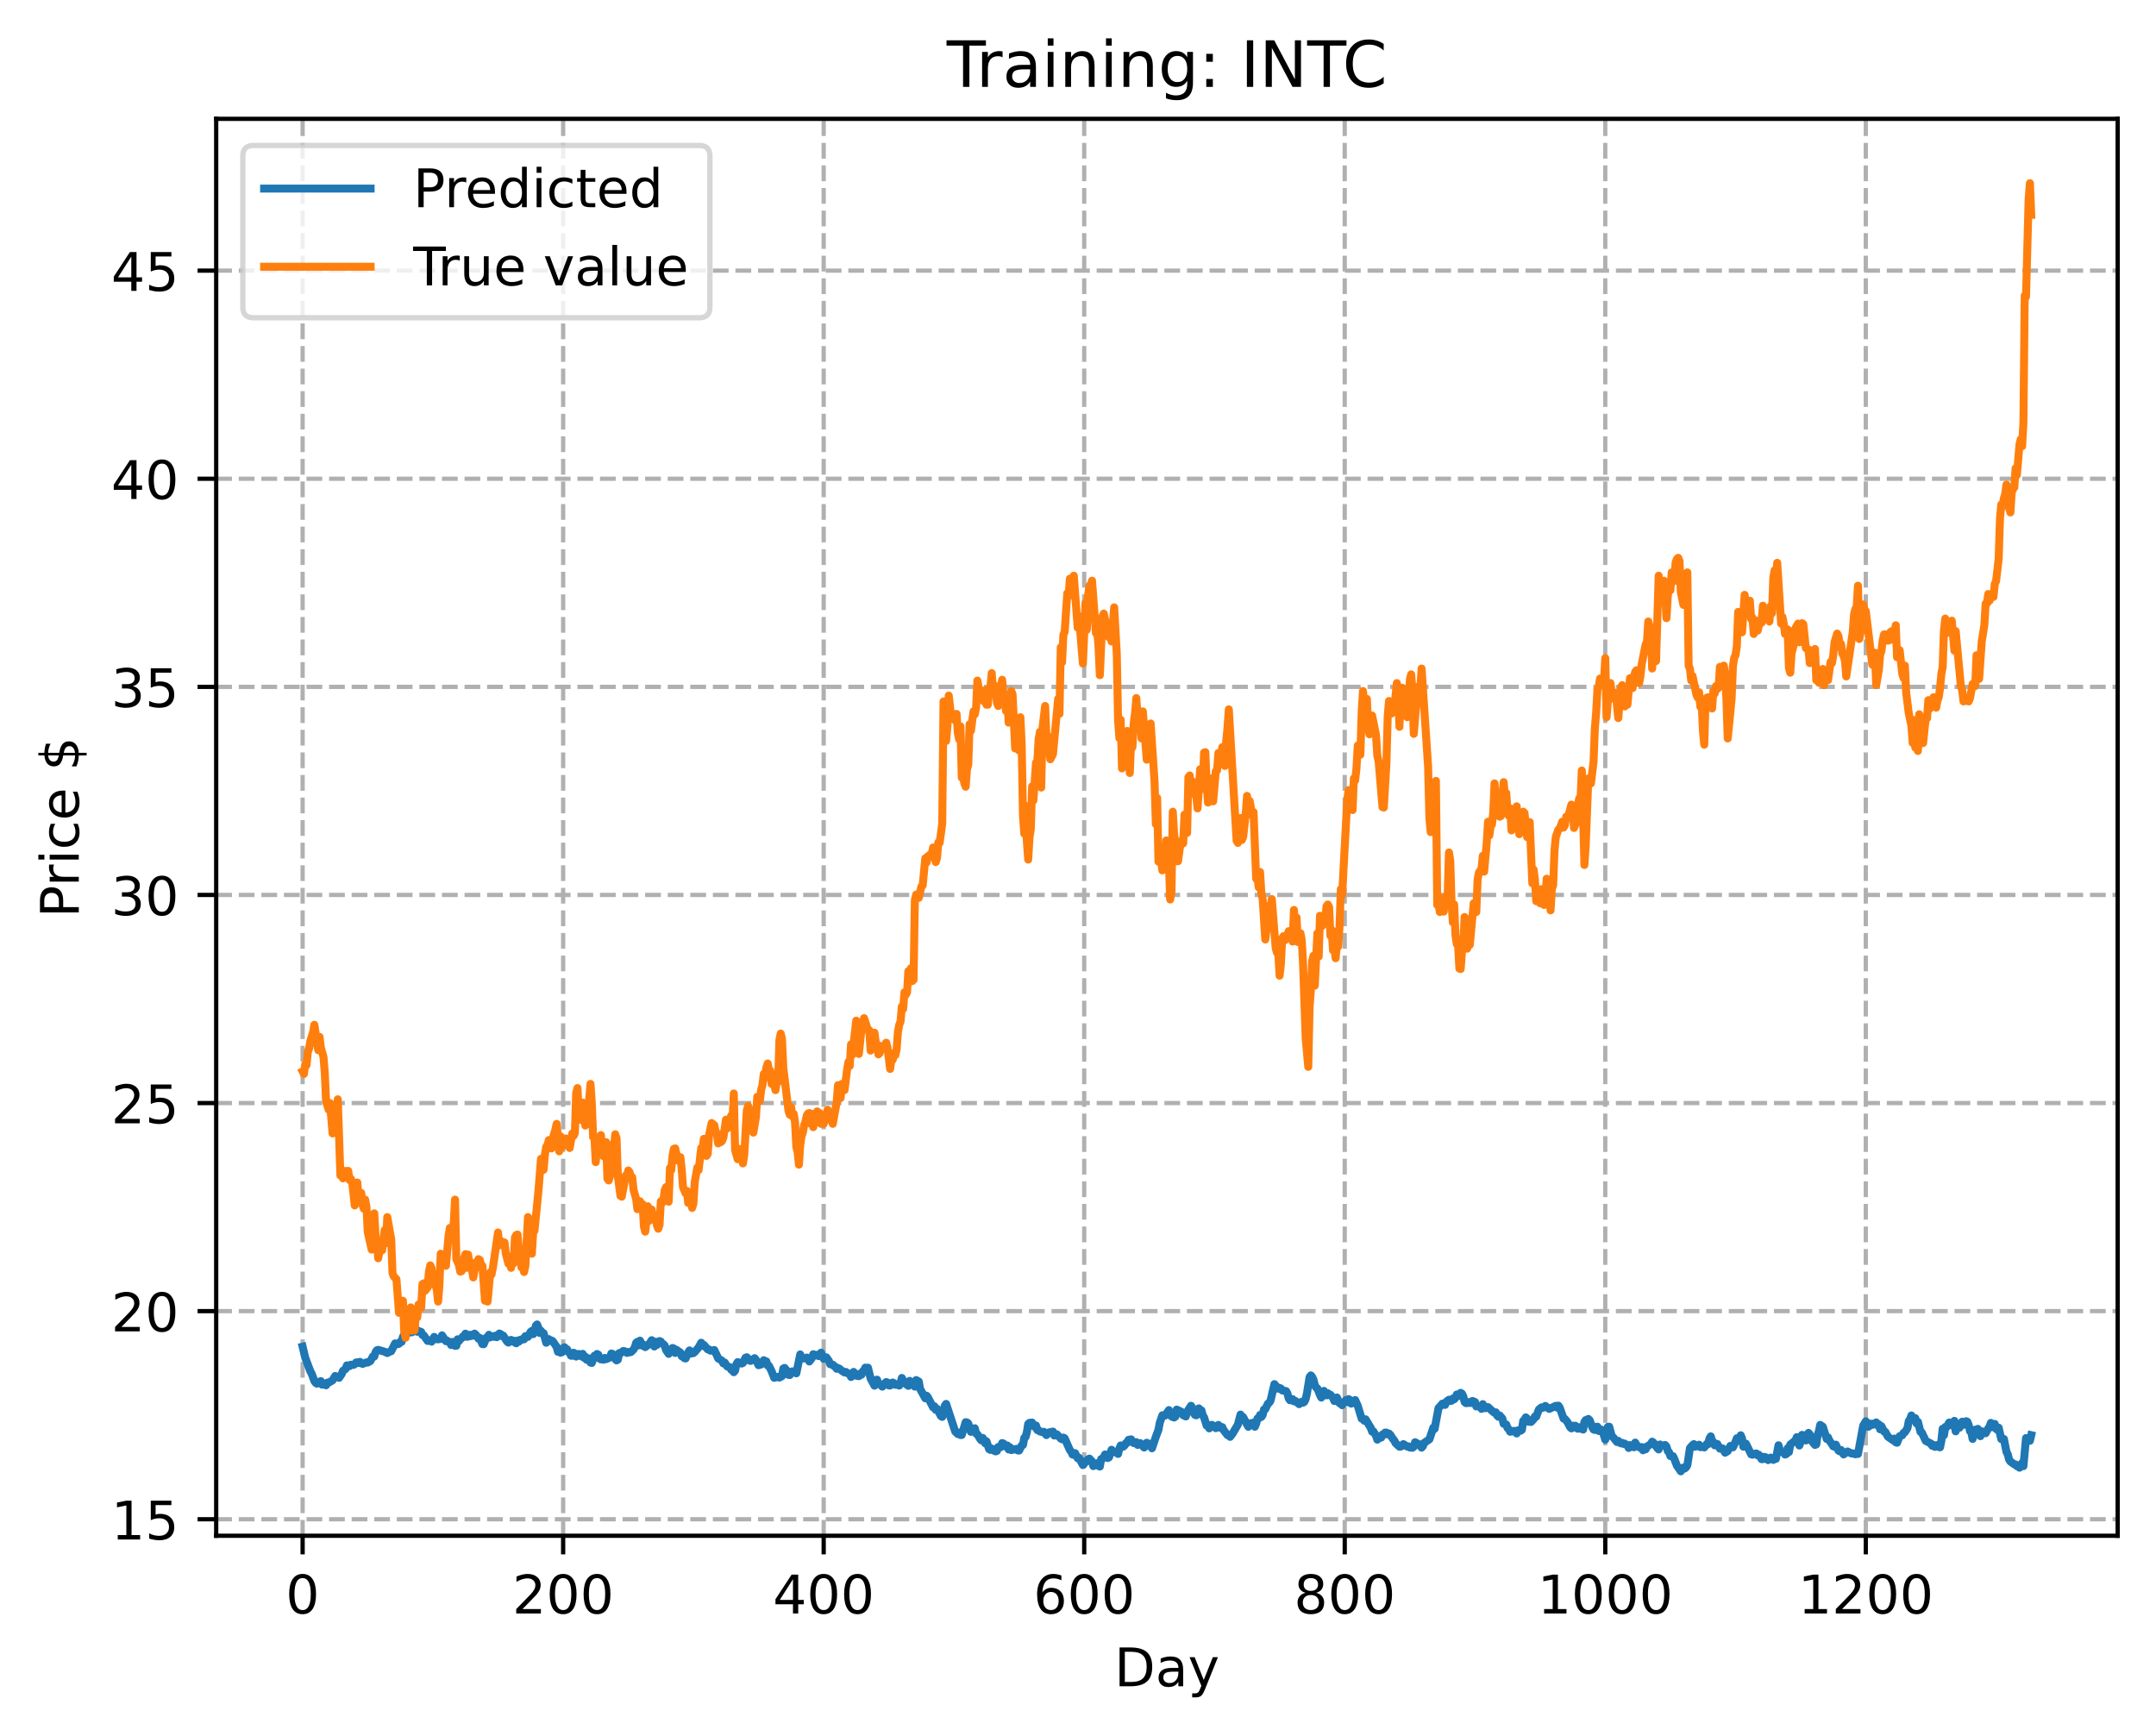 <?xml version="1.0" encoding="utf-8" standalone="no"?>
<!DOCTYPE svg PUBLIC "-//W3C//DTD SVG 1.1//EN"
  "http://www.w3.org/Graphics/SVG/1.1/DTD/svg11.dtd">
<!-- Created with matplotlib (https://matplotlib.org/) -->
<svg height="325.986pt" version="1.1" viewBox="0 0 404.923 325.986" width="404.923pt" xmlns="http://www.w3.org/2000/svg" xmlns:xlink="http://www.w3.org/1999/xlink">
 <defs>
  <style type="text/css">
*{stroke-linecap:butt;stroke-linejoin:round;}
  </style>
 </defs>
 <g id="figure_1">
  <g id="patch_1">
   <path d="M 0 325.986 
L 404.923 325.986 
L 404.923 0 
L 0 0 
z
" style="fill:#ffffff;"/>
  </g>
  <g id="axes_1">
   <g id="patch_2">
    <path d="M 40.603 288.43 
L 397.723 288.43 
L 397.723 22.318 
L 40.603 22.318 
z
" style="fill:#ffffff;"/>
   </g>
   <g id="matplotlib.axis_1">
    <g id="xtick_1">
     <g id="line2d_1">
      <path clip-path="url(#p17e21d5b00)" d="M 56.836 288.43 
L 56.836 22.318 
" style="fill:none;stroke:#b0b0b0;stroke-dasharray:2.96,1.28;stroke-dashoffset:0;stroke-width:0.8;"/>
     </g>
     <g id="line2d_2">
      <defs>
       <path d="M 0 0 
L 0 3.5 
" id="m927c418998" style="stroke:#000000;stroke-width:0.8;"/>
      </defs>
      <g>
       <use style="stroke:#000000;stroke-width:0.8;" x="56.836" xlink:href="#m927c418998" y="288.43"/>
      </g>
     </g>
     <g id="text_1">
      <!-- 0 -->
      <defs>
       <path d="M 31.781 66.406 
Q 24.172 66.406 20.328 58.906 
Q 16.5 51.422 16.5 36.375 
Q 16.5 21.391 20.328 13.891 
Q 24.172 6.391 31.781 6.391 
Q 39.453 6.391 43.281 13.891 
Q 47.125 21.391 47.125 36.375 
Q 47.125 51.422 43.281 58.906 
Q 39.453 66.406 31.781 66.406 
z
M 31.781 74.219 
Q 44.047 74.219 50.516 64.516 
Q 56.984 54.828 56.984 36.375 
Q 56.984 17.969 50.516 8.266 
Q 44.047 -1.422 31.781 -1.422 
Q 19.531 -1.422 13.062 8.266 
Q 6.594 17.969 6.594 36.375 
Q 6.594 54.828 13.062 64.516 
Q 19.531 74.219 31.781 74.219 
z
" id="DejaVuSans-48"/>
      </defs>
      <g transform="translate(53.655 303.029)scale(0.1 -0.1)">
       <use xlink:href="#DejaVuSans-48"/>
      </g>
     </g>
    </g>
    <g id="xtick_2">
     <g id="line2d_3">
      <path clip-path="url(#p17e21d5b00)" d="M 105.766 288.43 
L 105.766 22.318 
" style="fill:none;stroke:#b0b0b0;stroke-dasharray:2.96,1.28;stroke-dashoffset:0;stroke-width:0.8;"/>
     </g>
     <g id="line2d_4">
      <g>
       <use style="stroke:#000000;stroke-width:0.8;" x="105.766" xlink:href="#m927c418998" y="288.43"/>
      </g>
     </g>
     <g id="text_2">
      <!-- 200 -->
      <defs>
       <path d="M 19.188 8.297 
L 53.609 8.297 
L 53.609 0 
L 7.328 0 
L 7.328 8.297 
Q 12.938 14.109 22.625 23.891 
Q 32.328 33.688 34.812 36.531 
Q 39.547 41.844 41.422 45.531 
Q 43.312 49.219 43.312 52.781 
Q 43.312 58.594 39.234 62.25 
Q 35.156 65.922 28.609 65.922 
Q 23.969 65.922 18.812 64.312 
Q 13.672 62.703 7.812 59.422 
L 7.812 69.391 
Q 13.766 71.781 18.938 73 
Q 24.125 74.219 28.422 74.219 
Q 39.75 74.219 46.484 68.547 
Q 53.219 62.891 53.219 53.422 
Q 53.219 48.922 51.531 44.891 
Q 49.859 40.875 45.406 35.406 
Q 44.188 33.984 37.641 27.219 
Q 31.109 20.453 19.188 8.297 
z
" id="DejaVuSans-50"/>
      </defs>
      <g transform="translate(96.223 303.029)scale(0.1 -0.1)">
       <use xlink:href="#DejaVuSans-50"/>
       <use x="63.623" xlink:href="#DejaVuSans-48"/>
       <use x="127.246" xlink:href="#DejaVuSans-48"/>
      </g>
     </g>
    </g>
    <g id="xtick_3">
     <g id="line2d_5">
      <path clip-path="url(#p17e21d5b00)" d="M 154.697 288.43 
L 154.697 22.318 
" style="fill:none;stroke:#b0b0b0;stroke-dasharray:2.96,1.28;stroke-dashoffset:0;stroke-width:0.8;"/>
     </g>
     <g id="line2d_6">
      <g>
       <use style="stroke:#000000;stroke-width:0.8;" x="154.697" xlink:href="#m927c418998" y="288.43"/>
      </g>
     </g>
     <g id="text_3">
      <!-- 400 -->
      <defs>
       <path d="M 37.797 64.312 
L 12.891 25.391 
L 37.797 25.391 
z
M 35.203 72.906 
L 47.609 72.906 
L 47.609 25.391 
L 58.016 25.391 
L 58.016 17.188 
L 47.609 17.188 
L 47.609 0 
L 37.797 0 
L 37.797 17.188 
L 4.891 17.188 
L 4.891 26.703 
z
" id="DejaVuSans-52"/>
      </defs>
      <g transform="translate(145.153 303.029)scale(0.1 -0.1)">
       <use xlink:href="#DejaVuSans-52"/>
       <use x="63.623" xlink:href="#DejaVuSans-48"/>
       <use x="127.246" xlink:href="#DejaVuSans-48"/>
      </g>
     </g>
    </g>
    <g id="xtick_4">
     <g id="line2d_7">
      <path clip-path="url(#p17e21d5b00)" d="M 203.628 288.43 
L 203.628 22.318 
" style="fill:none;stroke:#b0b0b0;stroke-dasharray:2.96,1.28;stroke-dashoffset:0;stroke-width:0.8;"/>
     </g>
     <g id="line2d_8">
      <g>
       <use style="stroke:#000000;stroke-width:0.8;" x="203.628" xlink:href="#m927c418998" y="288.43"/>
      </g>
     </g>
     <g id="text_4">
      <!-- 600 -->
      <defs>
       <path d="M 33.016 40.375 
Q 26.375 40.375 22.484 35.828 
Q 18.609 31.297 18.609 23.391 
Q 18.609 15.531 22.484 10.953 
Q 26.375 6.391 33.016 6.391 
Q 39.656 6.391 43.531 10.953 
Q 47.406 15.531 47.406 23.391 
Q 47.406 31.297 43.531 35.828 
Q 39.656 40.375 33.016 40.375 
z
M 52.594 71.297 
L 52.594 62.312 
Q 48.875 64.062 45.094 64.984 
Q 41.312 65.922 37.594 65.922 
Q 27.828 65.922 22.672 59.328 
Q 17.531 52.734 16.797 39.406 
Q 19.672 43.656 24.016 45.922 
Q 28.375 48.188 33.594 48.188 
Q 44.578 48.188 50.953 41.516 
Q 57.328 34.859 57.328 23.391 
Q 57.328 12.156 50.688 5.359 
Q 44.047 -1.422 33.016 -1.422 
Q 20.359 -1.422 13.672 8.266 
Q 6.984 17.969 6.984 36.375 
Q 6.984 53.656 15.188 63.938 
Q 23.391 74.219 37.203 74.219 
Q 40.922 74.219 44.703 73.484 
Q 48.484 72.75 52.594 71.297 
z
" id="DejaVuSans-54"/>
      </defs>
      <g transform="translate(194.084 303.029)scale(0.1 -0.1)">
       <use xlink:href="#DejaVuSans-54"/>
       <use x="63.623" xlink:href="#DejaVuSans-48"/>
       <use x="127.246" xlink:href="#DejaVuSans-48"/>
      </g>
     </g>
    </g>
    <g id="xtick_5">
     <g id="line2d_9">
      <path clip-path="url(#p17e21d5b00)" d="M 252.558 288.43 
L 252.558 22.318 
" style="fill:none;stroke:#b0b0b0;stroke-dasharray:2.96,1.28;stroke-dashoffset:0;stroke-width:0.8;"/>
     </g>
     <g id="line2d_10">
      <g>
       <use style="stroke:#000000;stroke-width:0.8;" x="252.558" xlink:href="#m927c418998" y="288.43"/>
      </g>
     </g>
     <g id="text_5">
      <!-- 800 -->
      <defs>
       <path d="M 31.781 34.625 
Q 24.75 34.625 20.719 30.859 
Q 16.703 27.094 16.703 20.516 
Q 16.703 13.922 20.719 10.156 
Q 24.75 6.391 31.781 6.391 
Q 38.812 6.391 42.859 10.172 
Q 46.922 13.969 46.922 20.516 
Q 46.922 27.094 42.891 30.859 
Q 38.875 34.625 31.781 34.625 
z
M 21.922 38.812 
Q 15.578 40.375 12.031 44.719 
Q 8.5 49.078 8.5 55.328 
Q 8.5 64.062 14.719 69.141 
Q 20.953 74.219 31.781 74.219 
Q 42.672 74.219 48.875 69.141 
Q 55.078 64.062 55.078 55.328 
Q 55.078 49.078 51.531 44.719 
Q 48 40.375 41.703 38.812 
Q 48.828 37.156 52.797 32.312 
Q 56.781 27.484 56.781 20.516 
Q 56.781 9.906 50.312 4.234 
Q 43.844 -1.422 31.781 -1.422 
Q 19.734 -1.422 13.25 4.234 
Q 6.781 9.906 6.781 20.516 
Q 6.781 27.484 10.781 32.312 
Q 14.797 37.156 21.922 38.812 
z
M 18.312 54.391 
Q 18.312 48.734 21.844 45.562 
Q 25.391 42.391 31.781 42.391 
Q 38.141 42.391 41.719 45.562 
Q 45.312 48.734 45.312 54.391 
Q 45.312 60.062 41.719 63.234 
Q 38.141 66.406 31.781 66.406 
Q 25.391 66.406 21.844 63.234 
Q 18.312 60.062 18.312 54.391 
z
" id="DejaVuSans-56"/>
      </defs>
      <g transform="translate(243.015 303.029)scale(0.1 -0.1)">
       <use xlink:href="#DejaVuSans-56"/>
       <use x="63.623" xlink:href="#DejaVuSans-48"/>
       <use x="127.246" xlink:href="#DejaVuSans-48"/>
      </g>
     </g>
    </g>
    <g id="xtick_6">
     <g id="line2d_11">
      <path clip-path="url(#p17e21d5b00)" d="M 301.489 288.43 
L 301.489 22.318 
" style="fill:none;stroke:#b0b0b0;stroke-dasharray:2.96,1.28;stroke-dashoffset:0;stroke-width:0.8;"/>
     </g>
     <g id="line2d_12">
      <g>
       <use style="stroke:#000000;stroke-width:0.8;" x="301.489" xlink:href="#m927c418998" y="288.43"/>
      </g>
     </g>
     <g id="text_6">
      <!-- 1000 -->
      <defs>
       <path d="M 12.406 8.297 
L 28.516 8.297 
L 28.516 63.922 
L 10.984 60.406 
L 10.984 69.391 
L 28.422 72.906 
L 38.281 72.906 
L 38.281 8.297 
L 54.391 8.297 
L 54.391 0 
L 12.406 0 
z
" id="DejaVuSans-49"/>
      </defs>
      <g transform="translate(288.764 303.029)scale(0.1 -0.1)">
       <use xlink:href="#DejaVuSans-49"/>
       <use x="63.623" xlink:href="#DejaVuSans-48"/>
       <use x="127.246" xlink:href="#DejaVuSans-48"/>
       <use x="190.869" xlink:href="#DejaVuSans-48"/>
      </g>
     </g>
    </g>
    <g id="xtick_7">
     <g id="line2d_13">
      <path clip-path="url(#p17e21d5b00)" d="M 350.419 288.43 
L 350.419 22.318 
" style="fill:none;stroke:#b0b0b0;stroke-dasharray:2.96,1.28;stroke-dashoffset:0;stroke-width:0.8;"/>
     </g>
     <g id="line2d_14">
      <g>
       <use style="stroke:#000000;stroke-width:0.8;" x="350.419" xlink:href="#m927c418998" y="288.43"/>
      </g>
     </g>
     <g id="text_7">
      <!-- 1200 -->
      <g transform="translate(337.694 303.029)scale(0.1 -0.1)">
       <use xlink:href="#DejaVuSans-49"/>
       <use x="63.623" xlink:href="#DejaVuSans-50"/>
       <use x="127.246" xlink:href="#DejaVuSans-48"/>
       <use x="190.869" xlink:href="#DejaVuSans-48"/>
      </g>
     </g>
    </g>
    <g id="text_8">
     <!-- Day -->
     <defs>
      <path d="M 19.672 64.797 
L 19.672 8.109 
L 31.594 8.109 
Q 46.688 8.109 53.688 14.938 
Q 60.688 21.781 60.688 36.531 
Q 60.688 51.172 53.688 57.984 
Q 46.688 64.797 31.594 64.797 
z
M 9.812 72.906 
L 30.078 72.906 
Q 51.266 72.906 61.172 64.094 
Q 71.094 55.281 71.094 36.531 
Q 71.094 17.672 61.125 8.828 
Q 51.172 0 30.078 0 
L 9.812 0 
z
" id="DejaVuSans-68"/>
      <path d="M 34.281 27.484 
Q 23.391 27.484 19.188 25 
Q 14.984 22.516 14.984 16.5 
Q 14.984 11.719 18.141 8.906 
Q 21.297 6.109 26.703 6.109 
Q 34.188 6.109 38.703 11.406 
Q 43.219 16.703 43.219 25.484 
L 43.219 27.484 
z
M 52.203 31.203 
L 52.203 0 
L 43.219 0 
L 43.219 8.297 
Q 40.141 3.328 35.547 0.953 
Q 30.953 -1.422 24.312 -1.422 
Q 15.922 -1.422 10.953 3.297 
Q 6 8.016 6 15.922 
Q 6 25.141 12.172 29.828 
Q 18.359 34.516 30.609 34.516 
L 43.219 34.516 
L 43.219 35.406 
Q 43.219 41.609 39.141 45 
Q 35.062 48.391 27.688 48.391 
Q 23 48.391 18.547 47.266 
Q 14.109 46.141 10.016 43.891 
L 10.016 52.203 
Q 14.938 54.109 19.578 55.047 
Q 24.219 56 28.609 56 
Q 40.484 56 46.344 49.844 
Q 52.203 43.703 52.203 31.203 
z
" id="DejaVuSans-97"/>
      <path d="M 32.172 -5.078 
Q 28.375 -14.844 24.75 -17.812 
Q 21.141 -20.797 15.094 -20.797 
L 7.906 -20.797 
L 7.906 -13.281 
L 13.188 -13.281 
Q 16.891 -13.281 18.938 -11.516 
Q 21 -9.766 23.484 -3.219 
L 25.094 0.875 
L 2.984 54.688 
L 12.5 54.688 
L 29.594 11.922 
L 46.688 54.688 
L 56.203 54.688 
z
" id="DejaVuSans-121"/>
     </defs>
     <g transform="translate(209.29 316.707)scale(0.1 -0.1)">
      <use xlink:href="#DejaVuSans-68"/>
      <use x="77.002" xlink:href="#DejaVuSans-97"/>
      <use x="138.281" xlink:href="#DejaVuSans-121"/>
     </g>
    </g>
   </g>
   <g id="matplotlib.axis_2">
    <g id="ytick_1">
     <g id="line2d_15">
      <path clip-path="url(#p17e21d5b00)" d="M 40.603 285.336 
L 397.723 285.336 
" style="fill:none;stroke:#b0b0b0;stroke-dasharray:2.96,1.28;stroke-dashoffset:0;stroke-width:0.8;"/>
     </g>
     <g id="line2d_16">
      <defs>
       <path d="M 0 0 
L -3.5 0 
" id="mb92671700c" style="stroke:#000000;stroke-width:0.8;"/>
      </defs>
      <g>
       <use style="stroke:#000000;stroke-width:0.8;" x="40.603" xlink:href="#mb92671700c" y="285.336"/>
      </g>
     </g>
     <g id="text_9">
      <!-- 15 -->
      <defs>
       <path d="M 10.797 72.906 
L 49.516 72.906 
L 49.516 64.594 
L 19.828 64.594 
L 19.828 46.734 
Q 21.969 47.469 24.109 47.828 
Q 26.266 48.188 28.422 48.188 
Q 40.625 48.188 47.75 41.5 
Q 54.891 34.812 54.891 23.391 
Q 54.891 11.625 47.562 5.094 
Q 40.234 -1.422 26.906 -1.422 
Q 22.312 -1.422 17.547 -0.641 
Q 12.797 0.141 7.719 1.703 
L 7.719 11.625 
Q 12.109 9.234 16.797 8.062 
Q 21.484 6.891 26.703 6.891 
Q 35.156 6.891 40.078 11.328 
Q 45.016 15.766 45.016 23.391 
Q 45.016 31 40.078 35.438 
Q 35.156 39.891 26.703 39.891 
Q 22.75 39.891 18.812 39.016 
Q 14.891 38.141 10.797 36.281 
z
" id="DejaVuSans-53"/>
      </defs>
      <g transform="translate(20.878 289.136)scale(0.1 -0.1)">
       <use xlink:href="#DejaVuSans-49"/>
       <use x="63.623" xlink:href="#DejaVuSans-53"/>
      </g>
     </g>
    </g>
    <g id="ytick_2">
     <g id="line2d_17">
      <path clip-path="url(#p17e21d5b00)" d="M 40.603 246.252 
L 397.723 246.252 
" style="fill:none;stroke:#b0b0b0;stroke-dasharray:2.96,1.28;stroke-dashoffset:0;stroke-width:0.8;"/>
     </g>
     <g id="line2d_18">
      <g>
       <use style="stroke:#000000;stroke-width:0.8;" x="40.603" xlink:href="#mb92671700c" y="246.252"/>
      </g>
     </g>
     <g id="text_10">
      <!-- 20 -->
      <g transform="translate(20.878 250.051)scale(0.1 -0.1)">
       <use xlink:href="#DejaVuSans-50"/>
       <use x="63.623" xlink:href="#DejaVuSans-48"/>
      </g>
     </g>
    </g>
    <g id="ytick_3">
     <g id="line2d_19">
      <path clip-path="url(#p17e21d5b00)" d="M 40.603 207.167 
L 397.723 207.167 
" style="fill:none;stroke:#b0b0b0;stroke-dasharray:2.96,1.28;stroke-dashoffset:0;stroke-width:0.8;"/>
     </g>
     <g id="line2d_20">
      <g>
       <use style="stroke:#000000;stroke-width:0.8;" x="40.603" xlink:href="#mb92671700c" y="207.167"/>
      </g>
     </g>
     <g id="text_11">
      <!-- 25 -->
      <g transform="translate(20.878 210.967)scale(0.1 -0.1)">
       <use xlink:href="#DejaVuSans-50"/>
       <use x="63.623" xlink:href="#DejaVuSans-53"/>
      </g>
     </g>
    </g>
    <g id="ytick_4">
     <g id="line2d_21">
      <path clip-path="url(#p17e21d5b00)" d="M 40.603 168.083 
L 397.723 168.083 
" style="fill:none;stroke:#b0b0b0;stroke-dasharray:2.96,1.28;stroke-dashoffset:0;stroke-width:0.8;"/>
     </g>
     <g id="line2d_22">
      <g>
       <use style="stroke:#000000;stroke-width:0.8;" x="40.603" xlink:href="#mb92671700c" y="168.083"/>
      </g>
     </g>
     <g id="text_12">
      <!-- 30 -->
      <defs>
       <path d="M 40.578 39.312 
Q 47.656 37.797 51.625 33 
Q 55.609 28.219 55.609 21.188 
Q 55.609 10.406 48.188 4.484 
Q 40.766 -1.422 27.094 -1.422 
Q 22.516 -1.422 17.656 -0.516 
Q 12.797 0.391 7.625 2.203 
L 7.625 11.719 
Q 11.719 9.328 16.594 8.109 
Q 21.484 6.891 26.812 6.891 
Q 36.078 6.891 40.938 10.547 
Q 45.797 14.203 45.797 21.188 
Q 45.797 27.641 41.281 31.266 
Q 36.766 34.906 28.719 34.906 
L 20.219 34.906 
L 20.219 43.016 
L 29.109 43.016 
Q 36.375 43.016 40.234 45.922 
Q 44.094 48.828 44.094 54.297 
Q 44.094 59.906 40.109 62.906 
Q 36.141 65.922 28.719 65.922 
Q 24.656 65.922 20.016 65.031 
Q 15.375 64.156 9.812 62.312 
L 9.812 71.094 
Q 15.438 72.656 20.344 73.438 
Q 25.25 74.219 29.594 74.219 
Q 40.828 74.219 47.359 69.109 
Q 53.906 64.016 53.906 55.328 
Q 53.906 49.266 50.438 45.094 
Q 46.969 40.922 40.578 39.312 
z
" id="DejaVuSans-51"/>
      </defs>
      <g transform="translate(20.878 171.882)scale(0.1 -0.1)">
       <use xlink:href="#DejaVuSans-51"/>
       <use x="63.623" xlink:href="#DejaVuSans-48"/>
      </g>
     </g>
    </g>
    <g id="ytick_5">
     <g id="line2d_23">
      <path clip-path="url(#p17e21d5b00)" d="M 40.603 128.999 
L 397.723 128.999 
" style="fill:none;stroke:#b0b0b0;stroke-dasharray:2.96,1.28;stroke-dashoffset:0;stroke-width:0.8;"/>
     </g>
     <g id="line2d_24">
      <g>
       <use style="stroke:#000000;stroke-width:0.8;" x="40.603" xlink:href="#mb92671700c" y="128.999"/>
      </g>
     </g>
     <g id="text_13">
      <!-- 35 -->
      <g transform="translate(20.878 132.798)scale(0.1 -0.1)">
       <use xlink:href="#DejaVuSans-51"/>
       <use x="63.623" xlink:href="#DejaVuSans-53"/>
      </g>
     </g>
    </g>
    <g id="ytick_6">
     <g id="line2d_25">
      <path clip-path="url(#p17e21d5b00)" d="M 40.603 89.914 
L 397.723 89.914 
" style="fill:none;stroke:#b0b0b0;stroke-dasharray:2.96,1.28;stroke-dashoffset:0;stroke-width:0.8;"/>
     </g>
     <g id="line2d_26">
      <g>
       <use style="stroke:#000000;stroke-width:0.8;" x="40.603" xlink:href="#mb92671700c" y="89.914"/>
      </g>
     </g>
     <g id="text_14">
      <!-- 40 -->
      <g transform="translate(20.878 93.713)scale(0.1 -0.1)">
       <use xlink:href="#DejaVuSans-52"/>
       <use x="63.623" xlink:href="#DejaVuSans-48"/>
      </g>
     </g>
    </g>
    <g id="ytick_7">
     <g id="line2d_27">
      <path clip-path="url(#p17e21d5b00)" d="M 40.603 50.83 
L 397.723 50.83 
" style="fill:none;stroke:#b0b0b0;stroke-dasharray:2.96,1.28;stroke-dashoffset:0;stroke-width:0.8;"/>
     </g>
     <g id="line2d_28">
      <g>
       <use style="stroke:#000000;stroke-width:0.8;" x="40.603" xlink:href="#mb92671700c" y="50.83"/>
      </g>
     </g>
     <g id="text_15">
      <!-- 45 -->
      <g transform="translate(20.878 54.629)scale(0.1 -0.1)">
       <use xlink:href="#DejaVuSans-52"/>
       <use x="63.623" xlink:href="#DejaVuSans-53"/>
      </g>
     </g>
    </g>
    <g id="text_16">
     <!-- Price $ -->
     <defs>
      <path d="M 19.672 64.797 
L 19.672 37.406 
L 32.078 37.406 
Q 38.969 37.406 42.719 40.969 
Q 46.484 44.531 46.484 51.125 
Q 46.484 57.672 42.719 61.234 
Q 38.969 64.797 32.078 64.797 
z
M 9.812 72.906 
L 32.078 72.906 
Q 44.344 72.906 50.609 67.359 
Q 56.891 61.812 56.891 51.125 
Q 56.891 40.328 50.609 34.812 
Q 44.344 29.297 32.078 29.297 
L 19.672 29.297 
L 19.672 0 
L 9.812 0 
z
" id="DejaVuSans-80"/>
      <path d="M 41.109 46.297 
Q 39.594 47.172 37.812 47.578 
Q 36.031 48 33.891 48 
Q 26.266 48 22.188 43.047 
Q 18.109 38.094 18.109 28.812 
L 18.109 0 
L 9.078 0 
L 9.078 54.688 
L 18.109 54.688 
L 18.109 46.188 
Q 20.953 51.172 25.484 53.578 
Q 30.031 56 36.531 56 
Q 37.453 56 38.578 55.875 
Q 39.703 55.766 41.062 55.516 
z
" id="DejaVuSans-114"/>
      <path d="M 9.422 54.688 
L 18.406 54.688 
L 18.406 0 
L 9.422 0 
z
M 9.422 75.984 
L 18.406 75.984 
L 18.406 64.594 
L 9.422 64.594 
z
" id="DejaVuSans-105"/>
      <path d="M 48.781 52.594 
L 48.781 44.188 
Q 44.969 46.297 41.141 47.344 
Q 37.312 48.391 33.406 48.391 
Q 24.656 48.391 19.812 42.844 
Q 14.984 37.312 14.984 27.297 
Q 14.984 17.281 19.812 11.734 
Q 24.656 6.203 33.406 6.203 
Q 37.312 6.203 41.141 7.25 
Q 44.969 8.297 48.781 10.406 
L 48.781 2.094 
Q 45.016 0.344 40.984 -0.531 
Q 36.969 -1.422 32.422 -1.422 
Q 20.062 -1.422 12.781 6.344 
Q 5.516 14.109 5.516 27.297 
Q 5.516 40.672 12.859 48.328 
Q 20.219 56 33.016 56 
Q 37.156 56 41.109 55.141 
Q 45.062 54.297 48.781 52.594 
z
" id="DejaVuSans-99"/>
      <path d="M 56.203 29.594 
L 56.203 25.203 
L 14.891 25.203 
Q 15.484 15.922 20.484 11.062 
Q 25.484 6.203 34.422 6.203 
Q 39.594 6.203 44.453 7.469 
Q 49.312 8.734 54.109 11.281 
L 54.109 2.781 
Q 49.266 0.734 44.188 -0.344 
Q 39.109 -1.422 33.891 -1.422 
Q 20.797 -1.422 13.156 6.188 
Q 5.516 13.812 5.516 26.812 
Q 5.516 40.234 12.766 48.109 
Q 20.016 56 32.328 56 
Q 43.359 56 49.781 48.891 
Q 56.203 41.797 56.203 29.594 
z
M 47.219 32.234 
Q 47.125 39.594 43.094 43.984 
Q 39.062 48.391 32.422 48.391 
Q 24.906 48.391 20.391 44.141 
Q 15.875 39.891 15.188 32.172 
z
" id="DejaVuSans-101"/>
      <path id="DejaVuSans-32"/>
      <path d="M 33.797 -14.703 
L 28.906 -14.703 
L 28.859 0 
Q 23.734 0.094 18.609 1.188 
Q 13.484 2.297 8.297 4.5 
L 8.297 13.281 
Q 13.281 10.156 18.375 8.562 
Q 23.484 6.984 28.906 6.938 
L 28.906 29.203 
Q 18.109 30.953 13.203 35.156 
Q 8.297 39.359 8.297 46.688 
Q 8.297 54.641 13.625 59.219 
Q 18.953 63.812 28.906 64.5 
L 28.906 75.984 
L 33.797 75.984 
L 33.797 64.656 
Q 38.328 64.453 42.578 63.688 
Q 46.828 62.938 50.875 61.625 
L 50.875 53.078 
Q 46.828 55.125 42.547 56.25 
Q 38.281 57.375 33.797 57.562 
L 33.797 36.719 
Q 44.875 35.016 50.094 30.609 
Q 55.328 26.219 55.328 18.609 
Q 55.328 10.359 49.781 5.594 
Q 44.234 0.828 33.797 0.094 
z
M 28.906 37.594 
L 28.906 57.625 
Q 23.25 56.984 20.266 54.391 
Q 17.281 51.812 17.281 47.516 
Q 17.281 43.312 20.031 40.969 
Q 22.797 38.625 28.906 37.594 
z
M 33.797 28.219 
L 33.797 7.078 
Q 39.984 7.906 43.141 10.594 
Q 46.297 13.281 46.297 17.672 
Q 46.297 21.969 43.281 24.5 
Q 40.281 27.047 33.797 28.219 
z
" id="DejaVuSans-36"/>
     </defs>
     <g transform="translate(14.798 172.342)rotate(-90)scale(0.1 -0.1)">
      <use xlink:href="#DejaVuSans-80"/>
      <use x="58.553" xlink:href="#DejaVuSans-114"/>
      <use x="99.666" xlink:href="#DejaVuSans-105"/>
      <use x="127.449" xlink:href="#DejaVuSans-99"/>
      <use x="182.43" xlink:href="#DejaVuSans-101"/>
      <use x="243.953" xlink:href="#DejaVuSans-32"/>
      <use x="275.74" xlink:href="#DejaVuSans-36"/>
     </g>
    </g>
   </g>
   <g id="line2d_29">
    <path clip-path="url(#p17e21d5b00)" d="M 56.836 252.93 
L 57.325 254.993 
L 58.304 257.594 
L 58.548 258.018 
L 59.038 259.373 
L 59.282 259.718 
L 59.527 259.87 
L 60.016 259.5 
L 60.261 259.393 
L 60.506 260.054 
L 60.995 260.009 
L 61.24 260.174 
L 61.484 259.673 
L 61.729 259.684 
L 62.463 259.238 
L 62.952 258.428 
L 63.197 258.597 
L 63.441 258.573 
L 63.686 258.778 
L 64.175 258.052 
L 64.42 257.446 
L 64.909 257.107 
L 65.154 256.431 
L 65.643 256.579 
L 65.888 256.309 
L 66.377 256.35 
L 66.622 256.208 
L 66.867 255.897 
L 67.111 255.858 
L 67.356 256.001 
L 67.601 255.774 
L 68.09 256.159 
L 68.824 255.868 
L 69.069 255.904 
L 69.558 255.62 
L 70.047 254.743 
L 70.292 254.774 
L 70.536 253.951 
L 70.781 253.603 
L 71.026 253.52 
L 72.249 253.874 
L 72.738 254.118 
L 73.228 253.844 
L 73.472 253.778 
L 74.206 252.305 
L 74.696 252.453 
L 74.94 252.371 
L 75.185 251.996 
L 75.429 252.021 
L 75.674 251.079 
L 75.919 250.634 
L 76.408 250.332 
L 76.653 250.361 
L 76.897 250.246 
L 77.387 250.216 
L 77.876 249.67 
L 78.121 249.577 
L 78.365 250.119 
L 78.61 249.992 
L 79.099 250.15 
L 79.344 250.726 
L 79.589 250.802 
L 80.323 251.848 
L 80.812 251.726 
L 81.056 251.976 
L 81.546 251.087 
L 81.79 251.49 
L 82.28 251.545 
L 82.769 251.46 
L 83.014 250.8 
L 83.748 251.892 
L 83.992 251.79 
L 84.237 252.032 
L 84.482 252.095 
L 84.726 252.613 
L 84.971 252.025 
L 85.216 252.184 
L 85.46 252.766 
L 85.705 252.757 
L 85.95 251.531 
L 86.194 251.871 
L 86.439 251.49 
L 86.684 251.354 
L 86.928 251.009 
L 87.173 251.013 
L 87.417 250.48 
L 87.662 251.069 
L 87.907 251.037 
L 88.151 250.71 
L 88.396 250.936 
L 88.641 250.675 
L 88.885 250.855 
L 89.13 250.471 
L 89.375 250.672 
L 89.864 251.426 
L 90.109 251.263 
L 90.598 252.439 
L 90.843 252.466 
L 91.332 251.217 
L 91.577 251.309 
L 91.821 250.694 
L 92.066 251.17 
L 92.311 250.944 
L 92.8 251.073 
L 93.044 250.856 
L 93.289 251.144 
L 93.534 250.959 
L 93.778 250.45 
L 94.023 250.56 
L 94.268 250.939 
L 94.512 250.842 
L 95.246 251.974 
L 95.491 252.157 
L 95.98 251.653 
L 96.225 251.932 
L 96.47 251.793 
L 96.714 252.145 
L 96.959 252.281 
L 97.204 251.776 
L 97.448 251.976 
L 97.693 251.639 
L 97.938 251.66 
L 98.182 251.451 
L 98.427 251.534 
L 98.672 250.946 
L 98.916 250.925 
L 99.161 251.072 
L 99.65 250.147 
L 99.895 249.961 
L 100.139 250.568 
L 100.384 250.211 
L 100.629 248.991 
L 100.873 248.752 
L 101.118 249.372 
L 101.363 250.352 
L 101.607 249.95 
L 101.852 250.375 
L 102.097 250.395 
L 102.586 252.184 
L 102.831 251.611 
L 103.075 251.507 
L 103.32 251.85 
L 103.565 251.759 
L 103.809 251.894 
L 104.543 252.966 
L 104.788 253.887 
L 105.032 253.305 
L 105.277 254.054 
L 105.522 253.975 
L 105.766 253.323 
L 106.011 253.027 
L 106.256 253.63 
L 106.5 253.402 
L 106.745 253.915 
L 106.99 254.065 
L 107.234 254.616 
L 107.479 254.629 
L 107.724 254.064 
L 107.968 254.192 
L 108.213 254.778 
L 108.702 254.293 
L 109.192 254.748 
L 109.436 254.273 
L 109.681 255.006 
L 109.926 254.798 
L 110.17 255.376 
L 110.66 255.133 
L 110.904 255.909 
L 111.149 255.981 
L 111.638 254.631 
L 111.883 254.605 
L 112.127 254.3 
L 112.372 254.426 
L 112.617 255.167 
L 112.861 255.315 
L 113.106 255.198 
L 113.351 255.37 
L 113.595 255.038 
L 113.84 255.269 
L 114.574 254.934 
L 114.819 254.204 
L 115.063 254.301 
L 115.553 255.263 
L 115.797 255.499 
L 116.042 255.36 
L 116.287 254.125 
L 116.531 254.166 
L 117.02 253.749 
L 117.265 253.757 
L 117.754 254.094 
L 117.999 253.912 
L 118.244 253.992 
L 118.488 253.932 
L 118.978 253.469 
L 119.222 253.045 
L 119.467 252.217 
L 119.712 252.015 
L 119.956 252.678 
L 120.201 251.79 
L 120.69 252.741 
L 120.935 252.594 
L 121.18 253.002 
L 121.914 252.447 
L 122.403 251.705 
L 122.892 252.894 
L 123.137 251.996 
L 123.381 252.59 
L 123.626 252.102 
L 123.871 251.87 
L 124.115 251.97 
L 124.36 252.361 
L 124.605 252.464 
L 124.849 252.724 
L 125.094 253.563 
L 125.583 254.272 
L 125.828 253.987 
L 126.073 253.384 
L 126.317 253.168 
L 126.562 253.272 
L 126.807 254.101 
L 127.051 253.522 
L 127.785 254.042 
L 128.03 254.71 
L 128.275 254.778 
L 128.519 255.075 
L 128.764 255.141 
L 129.253 253.995 
L 129.498 253.623 
L 129.742 254.22 
L 130.232 254.125 
L 130.476 253.934 
L 130.966 253.352 
L 131.21 253.06 
L 131.7 252.186 
L 131.944 252.774 
L 132.189 252.584 
L 132.923 253.432 
L 133.168 253.451 
L 133.412 253.671 
L 133.657 253.617 
L 133.902 253.727 
L 134.146 253.551 
L 134.636 254.564 
L 134.88 255.126 
L 135.369 255.416 
L 135.614 255.58 
L 135.859 256.075 
L 136.103 255.899 
L 136.593 256.652 
L 137.082 256.771 
L 137.327 257.26 
L 137.571 257.375 
L 137.816 257.715 
L 138.061 257.41 
L 138.305 256.206 
L 138.55 255.823 
L 139.284 256.092 
L 139.529 255.977 
L 140.018 254.993 
L 140.263 254.911 
L 140.752 255.531 
L 140.996 255.595 
L 141.241 255.34 
L 141.486 255.366 
L 141.73 255.08 
L 141.975 255.39 
L 142.464 256.405 
L 142.954 256.255 
L 143.198 256.018 
L 143.443 255.47 
L 143.688 255.71 
L 143.932 255.686 
L 144.177 256.463 
L 144.422 256.519 
L 144.911 257.517 
L 145.4 258.767 
L 146.134 258.585 
L 146.379 258.731 
L 146.868 258.457 
L 147.113 257.031 
L 147.357 256.916 
L 147.847 257.513 
L 148.091 258.215 
L 148.336 258.245 
L 148.581 257.756 
L 148.825 257.554 
L 149.559 257.93 
L 150.293 254.378 
L 150.538 255.143 
L 151.272 255.123 
L 151.517 254.966 
L 151.761 255.243 
L 152.006 255.705 
L 152.495 255.059 
L 152.74 254.341 
L 153.229 254.516 
L 153.474 254.447 
L 153.718 254.686 
L 154.208 254.044 
L 154.697 255.204 
L 154.942 254.93 
L 155.186 254.916 
L 155.676 255.596 
L 155.92 256.223 
L 156.41 256.305 
L 156.654 256.583 
L 156.899 256.688 
L 157.144 257.073 
L 157.388 256.943 
L 157.633 257.041 
L 158.122 257.446 
L 158.612 257.772 
L 158.856 257.666 
L 159.345 258.006 
L 159.59 257.997 
L 159.835 258.616 
L 160.324 257.668 
L 160.813 258.37 
L 161.303 258.458 
L 161.547 257.969 
L 161.792 258.195 
L 162.037 257.573 
L 162.281 257.325 
L 162.526 256.857 
L 162.771 257.174 
L 163.015 256.869 
L 163.505 258.893 
L 164.239 260.248 
L 164.483 259.168 
L 164.728 259.126 
L 164.972 259.87 
L 165.217 259.923 
L 165.706 260.43 
L 166.196 259.803 
L 166.44 259.571 
L 166.685 259.658 
L 166.93 260.199 
L 167.174 260.214 
L 167.419 259.815 
L 167.664 259.654 
L 167.908 259.777 
L 168.153 260.074 
L 168.398 260 
L 168.887 260.231 
L 169.132 259.68 
L 169.376 258.796 
L 169.866 259.741 
L 170.6 260.279 
L 170.844 259.343 
L 171.333 260.104 
L 171.578 260.196 
L 171.823 260.426 
L 172.067 259.197 
L 172.557 259.468 
L 172.801 260.843 
L 173.78 262.62 
L 174.025 262.129 
L 174.269 262.425 
L 175.248 264.326 
L 175.493 264.115 
L 175.737 264.785 
L 175.982 264.581 
L 176.716 265.958 
L 176.96 266.108 
L 177.45 263.994 
L 177.694 263.674 
L 179.407 268.871 
L 179.896 269.334 
L 180.141 269.056 
L 180.386 269.51 
L 180.63 269.506 
L 181.364 267.105 
L 181.609 267.154 
L 181.854 267.349 
L 182.343 268.915 
L 183.077 268.242 
L 183.321 269.246 
L 183.566 269.376 
L 184.055 270.21 
L 184.3 270.516 
L 184.545 270.051 
L 184.789 270.374 
L 185.034 271.078 
L 185.279 270.703 
L 185.768 272.176 
L 186.013 272.311 
L 186.257 272.053 
L 186.502 272.16 
L 186.747 272.483 
L 186.991 272.589 
L 187.236 272.502 
L 187.481 271.755 
L 187.97 271.79 
L 188.215 271.026 
L 188.459 271.116 
L 188.948 271.686 
L 189.193 271.481 
L 189.438 272.225 
L 189.682 271.818 
L 189.927 272.342 
L 190.661 272.174 
L 190.906 272.117 
L 191.15 272.409 
L 191.395 272.434 
L 191.884 271.474 
L 192.129 271.38 
L 192.374 270.042 
L 192.618 269.871 
L 192.863 268.954 
L 193.108 267.44 
L 193.352 267.221 
L 193.842 267.179 
L 194.331 267.995 
L 194.575 267.728 
L 194.82 268.587 
L 195.065 268.614 
L 195.309 268.85 
L 195.799 268.971 
L 196.043 268.916 
L 196.533 269.529 
L 197.022 269.024 
L 197.756 268.873 
L 198.001 269.611 
L 198.245 269.412 
L 198.49 269.386 
L 199.224 270.182 
L 199.469 270.319 
L 199.713 269.993 
L 199.958 270.126 
L 200.936 272.353 
L 201.181 272.624 
L 201.426 273.175 
L 201.67 273.252 
L 201.915 272.923 
L 202.404 273.882 
L 202.649 273.783 
L 203.383 275.156 
L 203.628 274.905 
L 203.872 274.454 
L 204.117 274.452 
L 204.362 274.058 
L 204.606 273.949 
L 205.096 274.475 
L 205.34 275.349 
L 205.585 274.997 
L 205.83 275.002 
L 206.074 274.809 
L 206.319 275.325 
L 206.563 275.435 
L 206.808 274.033 
L 207.053 273.976 
L 207.297 273.668 
L 207.542 273.171 
L 207.787 273.659 
L 208.031 273.832 
L 208.276 273.717 
L 208.765 272.282 
L 209.01 272.656 
L 209.499 272.716 
L 209.989 273.063 
L 210.233 272.021 
L 210.478 271.477 
L 210.967 271.698 
L 211.212 271.487 
L 211.457 271.035 
L 211.701 270.991 
L 211.946 270.43 
L 212.435 270.328 
L 212.924 271.031 
L 213.414 270.856 
L 213.658 271.374 
L 214.148 271.036 
L 214.882 271.866 
L 215.126 271.576 
L 215.371 270.967 
L 215.616 271.239 
L 215.86 271.147 
L 216.35 272.006 
L 217.084 269.844 
L 217.573 268.532 
L 217.818 267.207 
L 218.307 265.806 
L 218.551 265.898 
L 218.796 265.872 
L 219.53 264.838 
L 220.019 266.023 
L 220.509 266.226 
L 220.753 266.051 
L 220.998 264.741 
L 221.732 265.079 
L 221.977 265.222 
L 222.221 265.798 
L 222.711 266.025 
L 222.955 265.156 
L 223.689 264.022 
L 223.934 264.418 
L 224.179 265.353 
L 224.423 265.73 
L 224.668 265.818 
L 224.912 265.419 
L 225.157 264.511 
L 225.402 265.049 
L 225.646 264.891 
L 225.891 265.838 
L 226.136 266.19 
L 226.625 267.753 
L 226.87 267.606 
L 227.114 268.265 
L 227.604 267.602 
L 228.093 267.876 
L 228.338 268.223 
L 228.827 267.622 
L 229.072 268.129 
L 229.316 267.99 
L 229.561 268.034 
L 229.806 268.591 
L 230.539 269.537 
L 230.784 269.514 
L 231.029 269.859 
L 231.518 269.213 
L 232.497 267.535 
L 232.986 265.675 
L 233.231 266.24 
L 233.475 266.144 
L 234.209 267.538 
L 234.454 267.964 
L 234.943 267.282 
L 235.188 267.359 
L 235.433 267.18 
L 235.677 267.958 
L 235.922 267.368 
L 236.167 266.417 
L 236.411 266.388 
L 236.656 265.744 
L 236.9 266.119 
L 237.145 265.762 
L 237.39 264.713 
L 237.634 264.665 
L 238.124 263.633 
L 238.368 263.454 
L 238.613 263.093 
L 239.347 259.957 
L 239.836 260.512 
L 240.081 260.818 
L 240.326 260.68 
L 240.57 260.779 
L 240.815 261.14 
L 241.549 261.268 
L 241.794 261.698 
L 242.038 262.65 
L 242.283 262.994 
L 242.772 262.78 
L 243.017 263.187 
L 243.261 263.103 
L 243.995 263.716 
L 244.485 263.264 
L 244.729 263.438 
L 244.974 263.288 
L 245.219 262.746 
L 245.463 261.689 
L 245.953 258.64 
L 246.197 258.318 
L 246.442 258.617 
L 246.687 259.124 
L 246.931 260.16 
L 247.176 260.588 
L 247.421 260.761 
L 247.91 262.003 
L 248.155 262.48 
L 248.644 261.225 
L 248.888 261.868 
L 249.133 262.068 
L 249.378 261.661 
L 249.622 262.018 
L 249.867 261.946 
L 250.356 262.519 
L 250.601 263.126 
L 250.846 263.103 
L 251.09 262.468 
L 251.58 263.55 
L 251.824 263.536 
L 252.069 263.912 
L 252.314 263.465 
L 252.558 263.271 
L 252.803 262.934 
L 253.048 263.364 
L 253.292 262.774 
L 253.537 262.933 
L 253.782 263.618 
L 254.271 263.314 
L 254.515 262.95 
L 255.005 264.039 
L 255.739 266.442 
L 255.983 266.463 
L 256.228 266.832 
L 256.473 266.566 
L 257.451 268.185 
L 257.696 268.881 
L 257.941 268.831 
L 258.43 269.64 
L 258.675 270.389 
L 258.919 270.127 
L 259.409 269.998 
L 259.653 269.413 
L 259.898 269.459 
L 260.143 269.055 
L 260.387 269.062 
L 260.632 269.4 
L 260.876 269.241 
L 261.121 269.49 
L 261.61 270.247 
L 261.855 270.531 
L 262.1 271.032 
L 262.834 271.711 
L 263.078 271.692 
L 263.323 271.537 
L 263.568 271.219 
L 264.302 271.687 
L 264.546 271.65 
L 264.791 271.866 
L 265.28 271.909 
L 265.525 271.703 
L 265.77 270.872 
L 266.014 270.982 
L 266.259 271.254 
L 266.503 271.22 
L 266.993 271.89 
L 267.237 271.615 
L 267.482 270.992 
L 268.461 270.321 
L 269.195 268.131 
L 269.439 268.351 
L 270.173 264.452 
L 270.663 263.92 
L 270.907 263.621 
L 271.397 263.86 
L 271.641 263.252 
L 272.131 262.887 
L 272.375 263.123 
L 272.62 263.085 
L 272.864 262.666 
L 273.109 262.803 
L 273.354 262.532 
L 273.598 261.904 
L 273.843 262.194 
L 274.088 262.106 
L 274.332 261.595 
L 274.577 261.756 
L 274.822 262.252 
L 275.066 263.299 
L 275.311 263.522 
L 275.556 263.519 
L 275.8 263.322 
L 276.045 263.49 
L 276.29 263.503 
L 276.534 263.117 
L 277.024 263.312 
L 277.268 264.151 
L 277.513 264.049 
L 277.758 264.167 
L 278.002 264.128 
L 278.247 264.606 
L 278.491 263.717 
L 278.736 264.32 
L 278.981 264.479 
L 279.225 264.271 
L 279.47 264.273 
L 280.204 264.959 
L 280.693 265.353 
L 280.938 265.254 
L 281.183 265.861 
L 281.427 266.09 
L 281.672 265.849 
L 282.161 266.428 
L 282.406 267.415 
L 282.895 267.535 
L 283.14 268.209 
L 283.385 268.436 
L 283.629 268.905 
L 284.363 268.733 
L 284.852 269.218 
L 285.097 268.634 
L 285.342 268.742 
L 285.586 268.718 
L 285.831 268.537 
L 286.076 266.867 
L 286.32 266.622 
L 286.565 266.202 
L 286.81 266.42 
L 287.054 267.012 
L 287.544 267.059 
L 288.033 266.558 
L 288.278 266.032 
L 288.522 266.069 
L 289.012 264.741 
L 289.501 264.329 
L 289.746 264.42 
L 290.235 264.052 
L 290.969 264.612 
L 292.192 264.033 
L 292.437 264.363 
L 292.681 263.997 
L 292.926 264.344 
L 293.66 266.437 
L 293.905 266.494 
L 294.394 267.084 
L 294.883 268.046 
L 295.128 268.269 
L 295.373 267.766 
L 295.617 267.979 
L 295.862 267.766 
L 296.106 268.221 
L 296.351 268.334 
L 296.596 268.044 
L 296.84 268.347 
L 297.085 268.209 
L 297.33 268.487 
L 297.574 267.059 
L 297.819 266.707 
L 298.064 266.777 
L 298.308 266.496 
L 298.553 266.724 
L 299.042 268.059 
L 299.287 268.476 
L 299.532 268.56 
L 299.776 267.981 
L 300.021 267.956 
L 300.266 268.751 
L 300.51 268.776 
L 300.755 268.498 
L 301 268.815 
L 301.489 270.389 
L 301.978 267.982 
L 302.223 267.955 
L 302.712 269.742 
L 302.957 269.924 
L 303.691 270.822 
L 303.935 270.617 
L 304.18 270.951 
L 304.425 271.078 
L 304.669 270.987 
L 304.914 271.188 
L 305.159 271.132 
L 305.648 271.498 
L 305.893 271.946 
L 306.137 271.403 
L 306.382 271.713 
L 306.627 271.604 
L 306.871 271.818 
L 307.116 270.939 
L 307.361 271.407 
L 308.094 271.951 
L 308.339 271.788 
L 308.584 272.382 
L 308.828 271.816 
L 309.073 272.196 
L 309.318 271.697 
L 310.052 271.204 
L 310.296 270.77 
L 310.541 270.935 
L 311.275 271.98 
L 311.52 272.217 
L 311.764 271.292 
L 312.009 271.52 
L 312.743 271.395 
L 312.988 271.682 
L 313.232 272.527 
L 313.477 272.764 
L 313.722 273.472 
L 314.211 273.487 
L 314.455 273.998 
L 314.945 275.272 
L 315.679 276.334 
L 316.168 275.625 
L 316.413 275.808 
L 316.657 275.604 
L 316.902 275.189 
L 317.391 271.975 
L 317.881 271.406 
L 318.125 271.224 
L 318.37 271.713 
L 319.104 271.337 
L 319.349 271.795 
L 319.838 271.723 
L 320.082 271.849 
L 320.572 271.176 
L 320.816 271.229 
L 321.061 270.162 
L 321.306 269.768 
L 321.55 270.594 
L 321.795 270.827 
L 322.04 271.453 
L 322.284 271.173 
L 322.529 271.198 
L 323.018 272.077 
L 323.508 272.021 
L 323.997 272.835 
L 324.486 272.538 
L 324.976 271.563 
L 325.22 271.777 
L 325.465 271.83 
L 325.954 270.785 
L 326.199 270.125 
L 326.443 270.558 
L 326.688 270.216 
L 326.933 269.563 
L 327.177 270.175 
L 327.422 271.705 
L 327.667 271.264 
L 327.911 271.144 
L 328.89 273.145 
L 329.135 273.214 
L 329.624 273.006 
L 329.869 272.982 
L 330.113 273.341 
L 330.358 273.235 
L 330.847 274.053 
L 331.092 274.046 
L 331.337 273.62 
L 331.581 273.682 
L 332.07 274.226 
L 332.56 273.759 
L 333.049 274.185 
L 333.294 273.968 
L 333.538 273.993 
L 334.028 271.437 
L 334.272 272.374 
L 334.517 272.663 
L 335.006 272.779 
L 335.251 273.183 
L 335.496 273.088 
L 335.74 272 
L 335.985 272.714 
L 336.23 271.318 
L 337.208 270.522 
L 337.453 269.923 
L 337.942 271.484 
L 338.187 270.796 
L 338.431 269.491 
L 338.676 269.536 
L 339.165 270.536 
L 339.655 269.116 
L 339.899 269.387 
L 340.144 270.496 
L 340.878 271.381 
L 341.123 271.274 
L 341.367 269.529 
L 341.612 268.799 
L 341.857 267.614 
L 342.346 267.957 
L 343.08 270.256 
L 343.325 269.965 
L 343.569 270.544 
L 344.058 271.216 
L 344.303 271.644 
L 344.548 271.712 
L 344.792 271.323 
L 345.282 272.425 
L 345.526 272.586 
L 345.771 272.332 
L 346.26 273.157 
L 346.994 272.606 
L 347.728 272.984 
L 347.973 272.956 
L 348.462 273.132 
L 348.707 272.955 
L 348.952 273.071 
L 349.93 267.757 
L 350.419 266.938 
L 350.664 267.193 
L 350.909 267.964 
L 351.153 267.76 
L 351.398 267.388 
L 351.643 267.6 
L 351.887 267.357 
L 352.132 267.5 
L 352.377 267.153 
L 352.621 267.705 
L 352.866 267.512 
L 353.111 268.441 
L 353.355 267.858 
L 353.845 268.859 
L 354.089 268.931 
L 354.579 269.831 
L 355.557 270.516 
L 355.802 270.19 
L 356.046 270.886 
L 356.291 270.963 
L 356.78 269.735 
L 357.27 269.563 
L 357.514 269.111 
L 357.759 269 
L 358.248 268.215 
L 358.493 266.891 
L 358.738 266.55 
L 358.982 265.844 
L 359.227 266.576 
L 359.472 266.749 
L 359.716 266.345 
L 359.961 267.352 
L 360.206 267.037 
L 360.695 268.941 
L 360.94 269.051 
L 361.674 270.611 
L 362.652 271.129 
L 362.897 271.541 
L 363.141 271.373 
L 363.386 271.738 
L 363.875 271.393 
L 364.12 271.762 
L 364.365 271.825 
L 364.609 270.624 
L 364.854 268.342 
L 365.099 269.557 
L 365.343 268.005 
L 365.588 268.034 
L 366.077 267.169 
L 366.322 267.401 
L 366.567 267.323 
L 366.811 267.818 
L 367.056 266.857 
L 367.301 268.828 
L 367.545 267.938 
L 367.79 267.697 
L 368.034 268.137 
L 368.279 267.355 
L 368.524 267.01 
L 368.768 267.605 
L 369.258 266.922 
L 369.502 267.027 
L 369.747 267.656 
L 369.992 268.802 
L 370.236 268.95 
L 370.481 270.247 
L 370.97 268.515 
L 371.215 269.368 
L 371.46 268.363 
L 371.704 268.754 
L 371.949 269.732 
L 372.194 268.81 
L 372.928 269.178 
L 373.417 268.281 
L 373.662 267.938 
L 373.906 267.241 
L 374.151 268.037 
L 374.395 268.034 
L 374.64 267.432 
L 374.885 268.342 
L 375.129 268.544 
L 375.374 268.144 
L 375.863 270.277 
L 376.108 270.159 
L 376.353 270.26 
L 376.842 272.686 
L 377.087 273.151 
L 377.331 274.126 
L 377.576 274.5 
L 378.065 274.84 
L 378.31 275.027 
L 378.555 275.05 
L 378.799 275.364 
L 379.044 275.194 
L 379.289 275.651 
L 379.778 274.77 
L 380.022 275.359 
L 380.512 270.089 
L 380.756 270.485 
L 381.001 270.371 
L 381.246 270.586 
L 381.49 269.546 
L 381.49 269.546 
" style="fill:none;stroke:#1f77b4;stroke-linecap:square;stroke-width:1.5;"/>
   </g>
   <g id="line2d_30">
    <path clip-path="url(#p17e21d5b00)" d="M 56.836 201.227 
L 57.081 201.696 
L 57.325 199.898 
L 57.57 200.054 
L 57.814 197.553 
L 58.059 196.927 
L 58.304 195.442 
L 58.793 193.879 
L 59.038 192.472 
L 59.772 197.24 
L 60.016 194.739 
L 60.261 196.771 
L 60.75 198.491 
L 60.995 201.461 
L 61.24 206.855 
L 61.729 208.418 
L 61.974 207.167 
L 62.463 212.874 
L 62.708 208.496 
L 62.952 211.779 
L 63.197 211.936 
L 63.441 206.464 
L 63.931 220.769 
L 64.175 220.143 
L 64.42 221.316 
L 64.665 219.987 
L 64.909 219.909 
L 65.154 220.378 
L 65.399 219.909 
L 65.643 221.629 
L 65.888 221.394 
L 66.133 221.863 
L 66.622 226.397 
L 66.867 225.615 
L 67.111 222.098 
L 67.356 225.459 
L 67.845 224.052 
L 68.09 226.319 
L 68.335 227.022 
L 68.579 225.303 
L 68.824 226.631 
L 69.069 231.4 
L 69.802 234.683 
L 70.047 232.729 
L 70.292 227.882 
L 70.536 232.26 
L 70.781 233.198 
L 71.026 236.324 
L 71.515 233.823 
L 71.76 234.839 
L 72.249 231.009 
L 72.494 233.51 
L 72.738 228.586 
L 73.472 232.729 
L 73.717 239.139 
L 73.962 239.764 
L 74.451 240.233 
L 74.94 246.565 
L 75.185 246.017 
L 75.429 244.767 
L 75.674 244.298 
L 75.919 250.082 
L 76.163 251.255 
L 76.408 248.441 
L 76.653 247.112 
L 76.897 246.799 
L 77.142 245.548 
L 77.387 249.926 
L 77.631 249.613 
L 77.876 249.848 
L 78.121 246.486 
L 78.365 247.424 
L 78.61 245.001 
L 78.855 245.001 
L 79.099 245.627 
L 79.344 241.171 
L 79.589 241.015 
L 79.833 242.422 
L 80.323 241.796 
L 80.567 238.748 
L 80.812 237.653 
L 81.056 238.2 
L 81.301 240.233 
L 81.546 241.249 
L 81.79 241.171 
L 82.035 242.265 
L 82.28 244.454 
L 82.524 241.405 
L 82.769 235.465 
L 83.014 235.934 
L 83.258 237.184 
L 83.503 236.481 
L 83.748 237.731 
L 84.237 232.181 
L 84.482 230.618 
L 84.726 230.618 
L 84.971 231.556 
L 85.216 229.758 
L 85.46 225.303 
L 85.705 236.481 
L 86.194 237.575 
L 86.439 238.826 
L 86.684 238.748 
L 86.928 238.044 
L 87.173 236.246 
L 87.417 235.543 
L 87.662 238.122 
L 87.907 235.621 
L 88.151 237.184 
L 88.396 237.028 
L 88.885 239.92 
L 89.13 238.435 
L 89.375 238.2 
L 89.619 236.95 
L 89.864 236.481 
L 90.109 236.637 
L 90.353 237.575 
L 90.598 237.731 
L 91.087 244.298 
L 91.332 242.969 
L 91.577 244.454 
L 92.066 238.982 
L 92.311 239.373 
L 92.555 238.2 
L 93.534 231.478 
L 93.778 233.901 
L 94.023 233.041 
L 94.268 233.432 
L 94.512 233.276 
L 94.757 233.354 
L 95.002 235.465 
L 95.491 237.341 
L 95.736 237.028 
L 95.98 238.122 
L 96.225 235.855 
L 96.47 237.262 
L 96.714 232.416 
L 96.959 231.947 
L 97.204 231.869 
L 97.448 235.074 
L 97.693 234.917 
L 97.938 238.044 
L 98.182 237.341 
L 98.427 238.904 
L 98.672 237.731 
L 99.161 228.586 
L 99.405 232.025 
L 99.65 233.12 
L 99.895 235.465 
L 100.139 231.322 
L 100.384 231.165 
L 101.118 223.739 
L 101.607 217.642 
L 101.852 219.831 
L 102.097 219.674 
L 102.341 216.86 
L 102.586 215.375 
L 102.831 215.062 
L 103.075 214.124 
L 103.32 215.297 
L 103.565 215.688 
L 103.809 213.812 
L 104.299 212.17 
L 104.543 211.076 
L 105.032 216.235 
L 105.277 213.421 
L 105.522 215.453 
L 105.766 214.672 
L 106.011 214.359 
L 106.256 213.812 
L 106.5 214.437 
L 106.745 214.593 
L 106.99 215.61 
L 107.479 212.874 
L 107.724 213.343 
L 107.968 212.796 
L 108.213 205.291 
L 108.458 204.353 
L 108.702 209.513 
L 109.192 210.372 
L 109.436 207.089 
L 109.926 211.389 
L 110.17 207.246 
L 110.415 207.793 
L 110.66 206.386 
L 110.904 203.572 
L 111.149 207.167 
L 111.393 213.577 
L 111.638 213.421 
L 111.883 218.267 
L 112.127 215.922 
L 112.372 214.984 
L 112.617 214.593 
L 112.861 213.186 
L 113.106 215.844 
L 113.351 217.173 
L 113.595 216.86 
L 113.84 214.515 
L 114.085 221.394 
L 114.329 221.707 
L 114.574 220.847 
L 114.819 215.062 
L 115.063 215.766 
L 115.308 215.453 
L 115.553 213.03 
L 115.797 213.812 
L 116.042 220.925 
L 116.531 224.599 
L 116.776 224.755 
L 117.51 220.769 
L 117.754 220.925 
L 117.999 219.831 
L 118.244 220.143 
L 118.488 221.238 
L 118.733 221.082 
L 118.978 223.427 
L 119.467 225.146 
L 119.712 227.101 
L 119.956 226.631 
L 120.201 225.615 
L 120.446 226.553 
L 120.69 226.162 
L 120.935 230.384 
L 121.18 231.322 
L 121.669 226.553 
L 121.914 229.289 
L 122.158 228.586 
L 122.403 227.179 
L 122.648 228.508 
L 122.892 229.133 
L 123.137 228.351 
L 123.381 230.149 
L 123.626 230.774 
L 123.871 230.071 
L 124.115 225.615 
L 124.36 225.928 
L 124.605 225.381 
L 124.849 223.505 
L 125.094 222.958 
L 125.583 225.693 
L 125.828 219.362 
L 126.073 219.753 
L 126.317 217.017 
L 126.562 215.766 
L 126.807 215.688 
L 127.296 217.955 
L 127.541 217.329 
L 127.785 217.329 
L 128.03 219.596 
L 128.275 222.958 
L 128.764 224.13 
L 129.008 223.661 
L 129.253 225.928 
L 129.498 224.286 
L 129.742 224.13 
L 129.987 226.866 
L 130.232 226.006 
L 130.476 222.02 
L 130.966 219.284 
L 131.21 219.753 
L 131.7 215.61 
L 131.944 215.922 
L 132.189 213.89 
L 132.434 214.437 
L 132.678 217.095 
L 132.923 216.704 
L 133.168 213.186 
L 133.657 210.92 
L 134.146 211.31 
L 134.391 212.483 
L 134.636 213.03 
L 134.88 214.75 
L 135.125 213.03 
L 135.369 214.515 
L 135.614 214.281 
L 135.859 213.655 
L 136.348 210.294 
L 136.593 211.936 
L 137.082 210.294 
L 137.327 209.513 
L 137.571 210.607 
L 137.816 205.37 
L 138.061 216.001 
L 138.55 217.72 
L 138.795 215.766 
L 139.039 216.235 
L 139.529 218.502 
L 139.773 217.017 
L 140.263 208.574 
L 140.507 207.715 
L 140.752 208.574 
L 140.996 211.701 
L 141.241 211.31 
L 141.486 212.717 
L 141.975 209.825 
L 142.22 205.995 
L 142.464 206.073 
L 142.709 206.777 
L 142.954 204.666 
L 143.198 203.806 
L 143.443 201.696 
L 143.688 202.477 
L 143.932 200.523 
L 144.177 199.741 
L 144.422 200.992 
L 144.666 201.07 
L 144.911 203.572 
L 145.156 202.555 
L 145.645 204.744 
L 145.89 203.024 
L 146.134 203.259 
L 146.379 195.364 
L 146.624 194.113 
L 146.868 195.129 
L 147.113 200.523 
L 148.091 208.653 
L 148.336 209.356 
L 148.581 207.949 
L 148.825 209.669 
L 149.07 209.2 
L 149.315 210.763 
L 149.559 215.375 
L 149.804 216.391 
L 150.049 218.736 
L 150.293 215.062 
L 150.538 213.421 
L 150.783 212.717 
L 151.027 211.31 
L 151.272 210.685 
L 151.517 209.513 
L 151.761 209.122 
L 152.006 209.043 
L 152.251 211.076 
L 152.495 209.2 
L 152.74 211.701 
L 152.984 210.06 
L 153.229 210.138 
L 153.474 208.731 
L 153.718 209.043 
L 153.963 209.043 
L 154.208 211.076 
L 154.452 210.216 
L 154.697 211.076 
L 154.942 210.06 
L 155.186 209.982 
L 155.431 208.418 
L 155.676 209.278 
L 155.92 209.043 
L 156.165 210.529 
L 156.41 211.076 
L 157.144 207.011 
L 157.388 203.806 
L 157.633 205.839 
L 157.878 206.229 
L 158.122 203.572 
L 158.612 204.744 
L 159.101 200.836 
L 159.345 199.429 
L 159.59 200.21 
L 159.835 196.146 
L 160.079 198.1 
L 160.813 191.69 
L 161.058 195.989 
L 161.303 197.944 
L 161.792 193.332 
L 162.281 191.221 
L 163.015 193.488 
L 163.26 193.488 
L 163.505 197.318 
L 163.749 196.771 
L 164.239 193.957 
L 164.483 195.833 
L 164.728 196.146 
L 164.972 198.022 
L 165.217 197.787 
L 165.462 196.458 
L 165.951 197.005 
L 166.44 195.833 
L 166.685 196.771 
L 167.174 200.758 
L 167.419 199.038 
L 167.664 199.038 
L 167.908 197.787 
L 168.153 198.178 
L 168.398 197.084 
L 168.642 193.801 
L 168.887 192.472 
L 169.132 191.846 
L 169.376 189.032 
L 169.621 189.501 
L 169.866 186.375 
L 170.11 186.844 
L 170.355 186.375 
L 170.6 182.388 
L 170.844 184.42 
L 171.089 181.841 
L 171.333 184.264 
L 171.578 184.029 
L 171.823 169.099 
L 172.067 168.005 
L 172.312 168.474 
L 172.557 168.63 
L 173.046 166.52 
L 173.291 166.285 
L 173.78 161.204 
L 174.025 161.986 
L 174.269 160.813 
L 174.514 161.048 
L 174.759 160.422 
L 175.003 160.422 
L 175.248 159.172 
L 175.493 160.032 
L 175.737 161.908 
L 175.982 161.126 
L 176.227 158.234 
L 176.471 158.312 
L 176.96 154.716 
L 177.205 131.734 
L 177.45 139.16 
L 177.694 139.16 
L 177.939 136.346 
L 178.184 130.64 
L 178.673 134.861 
L 178.918 134.861 
L 179.162 135.018 
L 179.407 135.33 
L 179.652 134.079 
L 179.896 137.675 
L 180.141 138.848 
L 180.386 136.425 
L 180.63 146.039 
L 180.875 145.883 
L 181.12 147.134 
L 181.364 147.759 
L 181.609 144.476 
L 181.854 143.616 
L 182.098 136.034 
L 182.343 137.284 
L 182.832 133.61 
L 183.077 134.158 
L 183.321 132.907 
L 183.566 127.826 
L 184.055 130.484 
L 184.545 130.64 
L 184.789 131.734 
L 185.034 129.624 
L 185.279 132.36 
L 185.523 132.36 
L 185.768 129.702 
L 186.013 128.999 
L 186.257 126.419 
L 186.502 129.702 
L 186.747 128.842 
L 186.991 128.842 
L 187.236 131.969 
L 187.481 132.594 
L 187.725 129.546 
L 187.97 129.155 
L 188.215 127.67 
L 188.459 130.406 
L 188.704 131.265 
L 188.948 133.532 
L 189.193 130.953 
L 189.438 135.721 
L 189.682 134.783 
L 189.927 129.78 
L 190.172 130.406 
L 190.661 140.568 
L 190.906 136.581 
L 191.15 135.956 
L 191.395 140.958 
L 191.64 134.705 
L 191.884 139.786 
L 192.129 153.153 
L 192.374 156.592 
L 192.618 151.355 
L 192.863 158.156 
L 193.108 161.439 
L 193.352 157.296 
L 193.597 155.732 
L 193.842 147.681 
L 194.086 150.339 
L 194.575 143.225 
L 194.82 143.069 
L 195.065 138.848 
L 195.309 137.441 
L 195.554 147.915 
L 195.799 136.737 
L 196.288 132.594 
L 196.533 138.691 
L 196.777 138.222 
L 197.267 142.6 
L 197.756 141.662 
L 198.735 131.265 
L 198.979 134.079 
L 199.224 121.572 
L 199.469 124.387 
L 199.713 119.227 
L 199.958 118.68 
L 200.447 111.411 
L 200.692 112.036 
L 200.936 108.675 
L 201.181 110.003 
L 201.426 109.769 
L 201.67 108.127 
L 202.404 117.899 
L 202.649 115.71 
L 203.138 121.807 
L 203.383 124.621 
L 203.872 113.208 
L 204.117 118.289 
L 204.362 111.723 
L 204.606 110.003 
L 204.851 109.925 
L 205.096 109.065 
L 205.83 118.915 
L 206.074 118.368 
L 206.319 121.572 
L 206.563 126.81 
L 207.053 115.788 
L 207.297 115.241 
L 208.276 119.696 
L 208.521 117.664 
L 208.765 120.478 
L 209.255 114.068 
L 209.744 122.745 
L 209.989 135.33 
L 210.233 138.613 
L 210.478 135.174 
L 210.723 144.32 
L 210.967 139.551 
L 211.212 139.16 
L 211.457 139.942 
L 211.701 137.284 
L 212.191 145.179 
L 212.435 139.16 
L 212.68 140.333 
L 212.924 135.877 
L 213.169 134.001 
L 213.414 131.109 
L 213.658 134.705 
L 213.903 135.174 
L 214.148 133.61 
L 214.392 138.691 
L 214.637 133.61 
L 215.126 139.551 
L 215.371 142.678 
L 215.616 136.346 
L 216.105 135.877 
L 216.594 143.147 
L 216.839 146.821 
L 217.084 154.794 
L 217.328 149.87 
L 217.573 161.829 
L 217.818 160.813 
L 218.062 161.595 
L 218.307 163.471 
L 218.551 161.126 
L 218.796 162.298 
L 219.041 157.843 
L 219.285 158.703 
L 219.53 161.908 
L 219.775 168.943 
L 220.019 167.458 
L 220.264 152.449 
L 220.509 156.67 
L 220.753 158.156 
L 220.998 161.751 
L 221.243 161.751 
L 221.732 158.234 
L 221.977 157.843 
L 222.221 158.39 
L 222.466 152.996 
L 222.955 156.436 
L 223.2 145.961 
L 223.445 145.648 
L 223.689 148.775 
L 223.934 146.743 
L 224.179 149.088 
L 224.423 146.977 
L 224.912 151.824 
L 225.402 144.476 
L 225.646 145.57 
L 225.891 148.15 
L 226.136 141.349 
L 226.38 141.271 
L 226.625 147.446 
L 226.87 150.729 
L 227.114 150.573 
L 227.359 146.196 
L 227.604 147.056 
L 227.848 150.495 
L 228.338 144.867 
L 228.582 144.71 
L 228.827 141.427 
L 229.072 143.46 
L 229.561 140.333 
L 229.806 141.115 
L 230.05 143.851 
L 230.295 139.082 
L 230.539 136.737 
L 230.784 133.22 
L 232.252 157.921 
L 232.497 158.312 
L 232.741 153.856 
L 232.986 153.622 
L 233.231 157.765 
L 233.475 157.217 
L 233.965 152.84 
L 234.209 149.479 
L 234.454 151.902 
L 234.699 150.417 
L 235.188 153.153 
L 235.433 152.527 
L 235.922 165.034 
L 236.167 164.878 
L 236.411 166.676 
L 236.656 163.784 
L 236.9 167.77 
L 237.145 168.865 
L 237.634 176.447 
L 237.879 174.571 
L 238.124 170.194 
L 238.368 170.819 
L 238.613 170.506 
L 238.858 168.865 
L 239.592 178.089 
L 239.836 178.948 
L 240.081 179.105 
L 240.326 183.248 
L 240.57 180.981 
L 240.815 176.213 
L 241.06 175.822 
L 241.304 176.603 
L 241.549 176.291 
L 242.038 174.884 
L 242.283 174.962 
L 242.772 176.838 
L 243.017 170.897 
L 243.261 176.134 
L 243.506 172.304 
L 243.751 176.916 
L 243.995 175.744 
L 244.24 175.275 
L 244.485 176.603 
L 244.729 180.903 
L 245.219 194.973 
L 245.708 200.367 
L 245.953 189.189 
L 246.197 185.905 
L 246.442 180.434 
L 246.687 179.496 
L 246.931 185.124 
L 247.421 175.275 
L 247.665 179.652 
L 247.91 171.991 
L 248.155 174.024 
L 248.399 173.789 
L 248.644 172.226 
L 248.888 172.851 
L 249.133 170.194 
L 249.378 169.881 
L 249.622 170.35 
L 249.867 175.744 
L 250.112 174.649 
L 250.356 178.479 
L 250.601 177.932 
L 250.846 179.965 
L 251.09 177.385 
L 251.335 177.776 
L 251.58 174.024 
L 251.824 166.989 
L 252.069 168.083 
L 252.803 154.482 
L 253.048 150.026 
L 253.292 148.384 
L 253.537 151.355 
L 253.782 150.808 
L 254.026 152.137 
L 254.271 146.196 
L 254.515 146.587 
L 254.76 144.32 
L 255.005 140.02 
L 255.249 141.193 
L 255.494 141.74 
L 255.739 133.689 
L 255.983 129.78 
L 256.228 132.203 
L 256.473 133.141 
L 256.717 131.265 
L 256.962 136.581 
L 257.207 137.91 
L 257.696 134.392 
L 258.43 138.066 
L 258.675 141.896 
L 258.919 142.991 
L 259.653 151.589 
L 259.898 151.668 
L 260.387 143.382 
L 260.632 134.47 
L 260.876 131.656 
L 261.366 134.001 
L 261.61 133.298 
L 261.855 133.22 
L 262.344 128.295 
L 262.589 130.327 
L 262.834 136.503 
L 263.078 129.468 
L 263.323 129.155 
L 263.568 130.953 
L 263.812 130.484 
L 264.057 130.796 
L 264.302 134.705 
L 264.546 133.141 
L 264.791 127.591 
L 265.036 126.653 
L 265.28 129.702 
L 265.525 137.832 
L 266.259 128.999 
L 266.503 129.155 
L 266.748 129.546 
L 266.993 125.559 
L 268.216 144.007 
L 268.461 153.7 
L 268.705 156.279 
L 269.195 147.134 
L 269.439 153.153 
L 269.684 146.665 
L 269.929 169.959 
L 270.173 169.646 
L 270.418 171.288 
L 270.663 170.741 
L 270.907 168.63 
L 271.152 171.21 
L 271.397 168.552 
L 271.641 169.568 
L 271.886 168.317 
L 272.131 160.11 
L 272.375 161.673 
L 272.62 169.646 
L 272.864 173.242 
L 273.109 169.881 
L 273.354 175.587 
L 273.598 177.307 
L 273.843 177.385 
L 274.088 181.919 
L 274.332 181.997 
L 274.577 178.714 
L 274.822 177.62 
L 275.066 172.226 
L 275.311 172.617 
L 275.556 178.167 
L 275.8 173.164 
L 276.045 177.463 
L 276.779 169.646 
L 277.024 169.646 
L 277.268 171.288 
L 277.513 165.191 
L 277.758 163.862 
L 278.247 163.158 
L 278.491 160.735 
L 278.736 163.706 
L 279.225 158.312 
L 279.47 154.325 
L 279.715 156.905 
L 279.959 155.185 
L 280.204 154.872 
L 280.449 152.606 
L 280.693 147.134 
L 280.938 149.791 
L 281.183 149.948 
L 281.427 152.449 
L 281.672 153.387 
L 281.917 153.231 
L 282.406 146.899 
L 282.651 149.713 
L 282.895 148.932 
L 283.14 152.449 
L 283.385 153.231 
L 283.629 151.824 
L 283.874 155.967 
L 284.118 155.341 
L 284.363 155.029 
L 284.852 151.433 
L 285.342 156.67 
L 285.586 155.185 
L 285.831 155.576 
L 286.076 152.449 
L 286.32 152.684 
L 286.81 157.217 
L 287.054 157.139 
L 287.299 154.403 
L 287.788 165.894 
L 288.033 163.315 
L 288.278 165.269 
L 288.522 169.256 
L 288.767 168.865 
L 289.012 167.77 
L 289.256 169.646 
L 289.501 166.989 
L 289.746 167.614 
L 289.99 169.959 
L 290.235 168.786 
L 290.479 165.034 
L 290.724 168.239 
L 290.969 168.161 
L 291.213 170.975 
L 291.458 166.91 
L 291.703 166.285 
L 291.947 159.797 
L 292.192 157.217 
L 292.681 155.81 
L 292.926 155.654 
L 293.415 154.325 
L 293.66 155.42 
L 293.905 154.951 
L 294.149 153.387 
L 294.394 153.309 
L 294.639 152.918 
L 295.128 151.12 
L 295.373 151.355 
L 295.617 155.498 
L 296.106 154.325 
L 296.351 151.12 
L 296.596 149.948 
L 296.84 150.182 
L 297.085 144.71 
L 297.574 162.455 
L 297.819 158.781 
L 298.308 146.196 
L 298.798 147.134 
L 299.287 143.069 
L 299.532 136.815 
L 299.776 133.845 
L 300.021 129.468 
L 300.266 128.92 
L 300.51 127.435 
L 300.755 128.451 
L 301 128.608 
L 301.244 127.826 
L 301.489 123.605 
L 301.734 134.705 
L 301.978 131.656 
L 302.223 131.422 
L 302.467 128.295 
L 302.712 130.327 
L 302.957 130.796 
L 303.201 130.093 
L 303.446 130.171 
L 303.935 134.861 
L 304.425 129.155 
L 304.669 128.686 
L 304.914 129.624 
L 305.159 132.672 
L 305.403 131.5 
L 305.648 132.36 
L 306.137 127.357 
L 306.382 128.842 
L 306.627 129.233 
L 306.871 127.122 
L 307.116 126.184 
L 307.361 125.872 
L 307.605 127.826 
L 307.85 128.295 
L 308.094 126.966 
L 308.339 124.699 
L 309.073 121.025 
L 309.318 120.556 
L 309.562 116.726 
L 309.807 117.586 
L 310.052 117.742 
L 310.296 125.559 
L 310.541 120.556 
L 310.786 124.23 
L 311.03 124.152 
L 311.52 108.127 
L 311.764 112.114 
L 312.009 112.27 
L 312.254 109.847 
L 312.498 109.065 
L 312.743 111.88 
L 312.988 116.101 
L 313.232 111.958 
L 313.477 109.925 
L 313.722 110.863 
L 313.966 107.502 
L 314.455 109.144 
L 314.7 105.626 
L 314.945 105.001 
L 315.189 104.766 
L 315.434 105.392 
L 315.679 111.254 
L 316.168 113.599 
L 316.413 109.847 
L 316.657 111.098 
L 316.902 107.502 
L 317.147 125.012 
L 317.391 125.637 
L 317.636 127.826 
L 317.881 126.966 
L 318.615 130.484 
L 318.859 131.031 
L 319.104 130.015 
L 319.349 132.751 
L 319.593 132.125 
L 319.838 137.363 
L 320.082 139.864 
L 320.327 131.422 
L 320.572 131.031 
L 320.816 130.953 
L 321.061 132.907 
L 321.306 132.047 
L 321.55 133.063 
L 321.795 129.702 
L 322.04 130.249 
L 322.284 128.842 
L 322.529 129.389 
L 322.774 129.155 
L 323.018 125.246 
L 323.263 127.435 
L 323.508 125.559 
L 323.752 125.012 
L 323.997 126.575 
L 324.242 131.344 
L 324.486 138.691 
L 324.976 133.767 
L 325.22 131.187 
L 325.465 125.09 
L 325.71 123.527 
L 325.954 123.058 
L 326.199 121.416 
L 326.443 114.928 
L 326.688 116.882 
L 326.933 115.006 
L 327.177 118.758 
L 327.667 111.723 
L 327.911 113.521 
L 328.156 113.912 
L 328.401 113.599 
L 328.645 112.818 
L 328.89 116.257 
L 329.135 116.022 
L 329.379 119.071 
L 329.624 116.491 
L 329.869 117.977 
L 330.113 118.446 
L 330.603 116.413 
L 330.847 116.961 
L 331.092 113.756 
L 331.337 115.632 
L 331.581 115.006 
L 331.826 114.928 
L 332.07 115.241 
L 332.315 116.726 
L 332.56 113.834 
L 332.804 115.163 
L 333.049 108.518 
L 333.294 107.111 
L 333.538 108.987 
L 333.783 105.704 
L 334.517 117.117 
L 334.762 115.866 
L 335.006 117.117 
L 335.251 119.071 
L 335.496 118.446 
L 335.74 118.211 
L 335.985 125.403 
L 336.23 126.341 
L 336.474 122.745 
L 336.964 120.791 
L 337.208 117.977 
L 337.698 117.117 
L 337.942 120.634 
L 338.187 119.775 
L 338.431 117.039 
L 338.676 117.195 
L 339.165 121.729 
L 339.655 121.963 
L 339.899 124.543 
L 340.144 122.745 
L 340.389 124.152 
L 340.633 122.589 
L 340.878 121.885 
L 341.123 127.748 
L 341.367 127.591 
L 341.612 128.217 
L 341.857 127.904 
L 342.346 125.637 
L 342.591 128.686 
L 342.835 126.106 
L 343.325 127.748 
L 343.814 124.308 
L 344.058 124.543 
L 344.303 123.136 
L 344.548 120.634 
L 345.037 118.993 
L 345.282 119.462 
L 345.526 120.947 
L 345.771 120.947 
L 346.016 122.745 
L 346.26 123.214 
L 346.505 124.074 
L 346.75 127.044 
L 347.973 118.68 
L 348.218 115.319 
L 348.462 114.381 
L 348.707 113.912 
L 348.952 110.003 
L 349.196 120.009 
L 349.441 118.758 
L 349.686 113.599 
L 349.93 113.521 
L 350.175 114.537 
L 350.419 114.772 
L 351.643 124.856 
L 351.887 124.074 
L 352.132 122.589 
L 352.377 128.686 
L 352.866 125.872 
L 353.111 122.98 
L 353.355 122.276 
L 353.6 120.244 
L 353.845 119.149 
L 354.089 119.149 
L 354.579 120.322 
L 354.823 120.244 
L 355.068 118.68 
L 355.313 118.524 
L 355.557 120.165 
L 355.802 119.149 
L 356.046 117.43 
L 356.291 123.449 
L 356.536 123.292 
L 356.78 122.12 
L 357.27 126.575 
L 357.514 127.357 
L 357.759 125.012 
L 358.004 130.093 
L 358.493 134.001 
L 358.982 136.268 
L 359.227 139.551 
L 359.472 135.252 
L 359.716 140.411 
L 359.961 138.848 
L 360.206 141.037 
L 360.45 134.158 
L 360.695 139.708 
L 360.94 137.753 
L 361.184 139.551 
L 361.674 134.861 
L 361.918 134.939 
L 362.163 131.5 
L 362.407 133.141 
L 362.897 132.438 
L 363.141 130.953 
L 363.386 131.109 
L 363.631 132.907 
L 363.875 131.578 
L 364.12 130.953 
L 364.365 129.233 
L 364.609 126.575 
L 364.854 125.325 
L 365.099 118.446 
L 365.343 116.179 
L 365.833 118.837 
L 366.077 117.82 
L 366.322 117.977 
L 366.567 116.57 
L 367.056 122.198 
L 367.301 118.524 
L 368.279 128.92 
L 368.524 129.624 
L 368.768 131.734 
L 369.013 131.656 
L 369.258 131.265 
L 369.747 131.734 
L 369.992 131.109 
L 370.481 128.451 
L 370.726 128.295 
L 370.97 128.842 
L 371.215 123.058 
L 371.46 124.777 
L 371.704 127.513 
L 372.194 120.478 
L 372.683 117.43 
L 372.928 113.365 
L 373.172 113.365 
L 373.417 111.567 
L 373.662 112.818 
L 373.906 111.801 
L 374.395 112.114 
L 374.64 109.691 
L 374.885 109.144 
L 375.374 104.922 
L 375.619 97.418 
L 375.863 94.761 
L 376.108 95.073 
L 376.353 93.588 
L 376.597 92.806 
L 376.842 91.008 
L 377.087 92.65 
L 377.331 95.386 
L 377.576 96.246 
L 377.821 92.494 
L 378.065 91.79 
L 378.31 91.556 
L 378.555 87.96 
L 378.799 89.211 
L 379.289 83.426 
L 379.533 82.488 
L 379.778 83.817 
L 380.022 79.361 
L 380.267 55.52 
L 380.512 55.754 
L 381.001 37.463 
L 381.246 34.414 
L 381.49 40.355 
L 381.49 40.355 
" style="fill:none;stroke:#ff7f0e;stroke-linecap:square;stroke-width:1.5;"/>
   </g>
   <g id="patch_3">
    <path d="M 40.603 288.43 
L 40.603 22.318 
" style="fill:none;stroke:#000000;stroke-linecap:square;stroke-linejoin:miter;stroke-width:0.8;"/>
   </g>
   <g id="patch_4">
    <path d="M 397.723 288.43 
L 397.723 22.318 
" style="fill:none;stroke:#000000;stroke-linecap:square;stroke-linejoin:miter;stroke-width:0.8;"/>
   </g>
   <g id="patch_5">
    <path d="M 40.603 288.43 
L 397.723 288.43 
" style="fill:none;stroke:#000000;stroke-linecap:square;stroke-linejoin:miter;stroke-width:0.8;"/>
   </g>
   <g id="patch_6">
    <path d="M 40.603 22.318 
L 397.723 22.318 
" style="fill:none;stroke:#000000;stroke-linecap:square;stroke-linejoin:miter;stroke-width:0.8;"/>
   </g>
   <g id="text_17">
    <!-- Training: INTC -->
    <defs>
     <path d="M -0.297 72.906 
L 61.375 72.906 
L 61.375 64.594 
L 35.5 64.594 
L 35.5 0 
L 25.594 0 
L 25.594 64.594 
L -0.297 64.594 
z
" id="DejaVuSans-84"/>
     <path d="M 54.891 33.016 
L 54.891 0 
L 45.906 0 
L 45.906 32.719 
Q 45.906 40.484 42.875 44.328 
Q 39.844 48.188 33.797 48.188 
Q 26.516 48.188 22.312 43.547 
Q 18.109 38.922 18.109 30.906 
L 18.109 0 
L 9.078 0 
L 9.078 54.688 
L 18.109 54.688 
L 18.109 46.188 
Q 21.344 51.125 25.703 53.562 
Q 30.078 56 35.797 56 
Q 45.219 56 50.047 50.172 
Q 54.891 44.344 54.891 33.016 
z
" id="DejaVuSans-110"/>
     <path d="M 45.406 27.984 
Q 45.406 37.75 41.375 43.109 
Q 37.359 48.484 30.078 48.484 
Q 22.859 48.484 18.828 43.109 
Q 14.797 37.75 14.797 27.984 
Q 14.797 18.266 18.828 12.891 
Q 22.859 7.516 30.078 7.516 
Q 37.359 7.516 41.375 12.891 
Q 45.406 18.266 45.406 27.984 
z
M 54.391 6.781 
Q 54.391 -7.172 48.188 -13.984 
Q 42 -20.797 29.203 -20.797 
Q 24.469 -20.797 20.266 -20.094 
Q 16.062 -19.391 12.109 -17.922 
L 12.109 -9.188 
Q 16.062 -11.328 19.922 -12.344 
Q 23.781 -13.375 27.781 -13.375 
Q 36.625 -13.375 41.016 -8.766 
Q 45.406 -4.156 45.406 5.172 
L 45.406 9.625 
Q 42.625 4.781 38.281 2.391 
Q 33.938 0 27.875 0 
Q 17.828 0 11.672 7.656 
Q 5.516 15.328 5.516 27.984 
Q 5.516 40.672 11.672 48.328 
Q 17.828 56 27.875 56 
Q 33.938 56 38.281 53.609 
Q 42.625 51.219 45.406 46.391 
L 45.406 54.688 
L 54.391 54.688 
z
" id="DejaVuSans-103"/>
     <path d="M 11.719 12.406 
L 22.016 12.406 
L 22.016 0 
L 11.719 0 
z
M 11.719 51.703 
L 22.016 51.703 
L 22.016 39.312 
L 11.719 39.312 
z
" id="DejaVuSans-58"/>
     <path d="M 9.812 72.906 
L 19.672 72.906 
L 19.672 0 
L 9.812 0 
z
" id="DejaVuSans-73"/>
     <path d="M 9.812 72.906 
L 23.094 72.906 
L 55.422 11.922 
L 55.422 72.906 
L 64.984 72.906 
L 64.984 0 
L 51.703 0 
L 19.391 60.984 
L 19.391 0 
L 9.812 0 
z
" id="DejaVuSans-78"/>
     <path d="M 64.406 67.281 
L 64.406 56.891 
Q 59.422 61.531 53.781 63.812 
Q 48.141 66.109 41.797 66.109 
Q 29.297 66.109 22.656 58.469 
Q 16.016 50.828 16.016 36.375 
Q 16.016 21.969 22.656 14.328 
Q 29.297 6.688 41.797 6.688 
Q 48.141 6.688 53.781 8.984 
Q 59.422 11.281 64.406 15.922 
L 64.406 5.609 
Q 59.234 2.094 53.438 0.328 
Q 47.656 -1.422 41.219 -1.422 
Q 24.656 -1.422 15.125 8.703 
Q 5.609 18.844 5.609 36.375 
Q 5.609 53.953 15.125 64.078 
Q 24.656 74.219 41.219 74.219 
Q 47.75 74.219 53.531 72.484 
Q 59.328 70.75 64.406 67.281 
z
" id="DejaVuSans-67"/>
    </defs>
    <g transform="translate(177.803 16.318)scale(0.12 -0.12)">
     <use xlink:href="#DejaVuSans-84"/>
     <use x="46.334" xlink:href="#DejaVuSans-114"/>
     <use x="87.447" xlink:href="#DejaVuSans-97"/>
     <use x="148.727" xlink:href="#DejaVuSans-105"/>
     <use x="176.51" xlink:href="#DejaVuSans-110"/>
     <use x="239.889" xlink:href="#DejaVuSans-105"/>
     <use x="267.672" xlink:href="#DejaVuSans-110"/>
     <use x="331.051" xlink:href="#DejaVuSans-103"/>
     <use x="394.527" xlink:href="#DejaVuSans-58"/>
     <use x="428.219" xlink:href="#DejaVuSans-32"/>
     <use x="460.006" xlink:href="#DejaVuSans-73"/>
     <use x="489.498" xlink:href="#DejaVuSans-78"/>
     <use x="564.303" xlink:href="#DejaVuSans-84"/>
     <use x="619.512" xlink:href="#DejaVuSans-67"/>
    </g>
   </g>
   <g id="legend_1">
    <g id="patch_7">
     <path d="M 47.603 59.674 
L 131.331 59.674 
Q 133.331 59.674 133.331 57.674 
L 133.331 29.318 
Q 133.331 27.318 131.331 27.318 
L 47.603 27.318 
Q 45.603 27.318 45.603 29.318 
L 45.603 57.674 
Q 45.603 59.674 47.603 59.674 
z
" style="fill:#ffffff;opacity:0.8;stroke:#cccccc;stroke-linejoin:miter;"/>
    </g>
    <g id="line2d_31">
     <path d="M 49.603 35.417 
L 69.603 35.417 
" style="fill:none;stroke:#1f77b4;stroke-linecap:square;stroke-width:1.5;"/>
    </g>
    <g id="line2d_32"/>
    <g id="text_18">
     <!-- Predicted -->
     <defs>
      <path d="M 45.406 46.391 
L 45.406 75.984 
L 54.391 75.984 
L 54.391 0 
L 45.406 0 
L 45.406 8.203 
Q 42.578 3.328 38.25 0.953 
Q 33.938 -1.422 27.875 -1.422 
Q 17.969 -1.422 11.734 6.484 
Q 5.516 14.406 5.516 27.297 
Q 5.516 40.188 11.734 48.094 
Q 17.969 56 27.875 56 
Q 33.938 56 38.25 53.625 
Q 42.578 51.266 45.406 46.391 
z
M 14.797 27.297 
Q 14.797 17.391 18.875 11.75 
Q 22.953 6.109 30.078 6.109 
Q 37.203 6.109 41.297 11.75 
Q 45.406 17.391 45.406 27.297 
Q 45.406 37.203 41.297 42.844 
Q 37.203 48.484 30.078 48.484 
Q 22.953 48.484 18.875 42.844 
Q 14.797 37.203 14.797 27.297 
z
" id="DejaVuSans-100"/>
      <path d="M 18.312 70.219 
L 18.312 54.688 
L 36.812 54.688 
L 36.812 47.703 
L 18.312 47.703 
L 18.312 18.016 
Q 18.312 11.328 20.141 9.422 
Q 21.969 7.516 27.594 7.516 
L 36.812 7.516 
L 36.812 0 
L 27.594 0 
Q 17.188 0 13.234 3.875 
Q 9.281 7.766 9.281 18.016 
L 9.281 47.703 
L 2.688 47.703 
L 2.688 54.688 
L 9.281 54.688 
L 9.281 70.219 
z
" id="DejaVuSans-116"/>
     </defs>
     <g transform="translate(77.603 38.917)scale(0.1 -0.1)">
      <use xlink:href="#DejaVuSans-80"/>
      <use x="58.553" xlink:href="#DejaVuSans-114"/>
      <use x="97.416" xlink:href="#DejaVuSans-101"/>
      <use x="158.939" xlink:href="#DejaVuSans-100"/>
      <use x="222.416" xlink:href="#DejaVuSans-105"/>
      <use x="250.199" xlink:href="#DejaVuSans-99"/>
      <use x="305.18" xlink:href="#DejaVuSans-116"/>
      <use x="344.389" xlink:href="#DejaVuSans-101"/>
      <use x="405.912" xlink:href="#DejaVuSans-100"/>
     </g>
    </g>
    <g id="line2d_33">
     <path d="M 49.603 50.095 
L 69.603 50.095 
" style="fill:none;stroke:#ff7f0e;stroke-linecap:square;stroke-width:1.5;"/>
    </g>
    <g id="line2d_34"/>
    <g id="text_19">
     <!-- True value -->
     <defs>
      <path d="M 8.5 21.578 
L 8.5 54.688 
L 17.484 54.688 
L 17.484 21.922 
Q 17.484 14.156 20.5 10.266 
Q 23.531 6.391 29.594 6.391 
Q 36.859 6.391 41.078 11.031 
Q 45.312 15.672 45.312 23.688 
L 45.312 54.688 
L 54.297 54.688 
L 54.297 0 
L 45.312 0 
L 45.312 8.406 
Q 42.047 3.422 37.719 1 
Q 33.406 -1.422 27.688 -1.422 
Q 18.266 -1.422 13.375 4.438 
Q 8.5 10.297 8.5 21.578 
z
M 31.109 56 
z
" id="DejaVuSans-117"/>
      <path d="M 2.984 54.688 
L 12.5 54.688 
L 29.594 8.797 
L 46.688 54.688 
L 56.203 54.688 
L 35.688 0 
L 23.484 0 
z
" id="DejaVuSans-118"/>
      <path d="M 9.422 75.984 
L 18.406 75.984 
L 18.406 0 
L 9.422 0 
z
" id="DejaVuSans-108"/>
     </defs>
     <g transform="translate(77.603 53.595)scale(0.1 -0.1)">
      <use xlink:href="#DejaVuSans-84"/>
      <use x="46.334" xlink:href="#DejaVuSans-114"/>
      <use x="87.447" xlink:href="#DejaVuSans-117"/>
      <use x="150.826" xlink:href="#DejaVuSans-101"/>
      <use x="212.35" xlink:href="#DejaVuSans-32"/>
      <use x="244.137" xlink:href="#DejaVuSans-118"/>
      <use x="303.316" xlink:href="#DejaVuSans-97"/>
      <use x="364.596" xlink:href="#DejaVuSans-108"/>
      <use x="392.379" xlink:href="#DejaVuSans-117"/>
      <use x="455.758" xlink:href="#DejaVuSans-101"/>
     </g>
    </g>
   </g>
  </g>
 </g>
 <defs>
  <clipPath id="p17e21d5b00">
   <rect height="266.112" width="357.12" x="40.603" y="22.318"/>
  </clipPath>
 </defs>
</svg>
